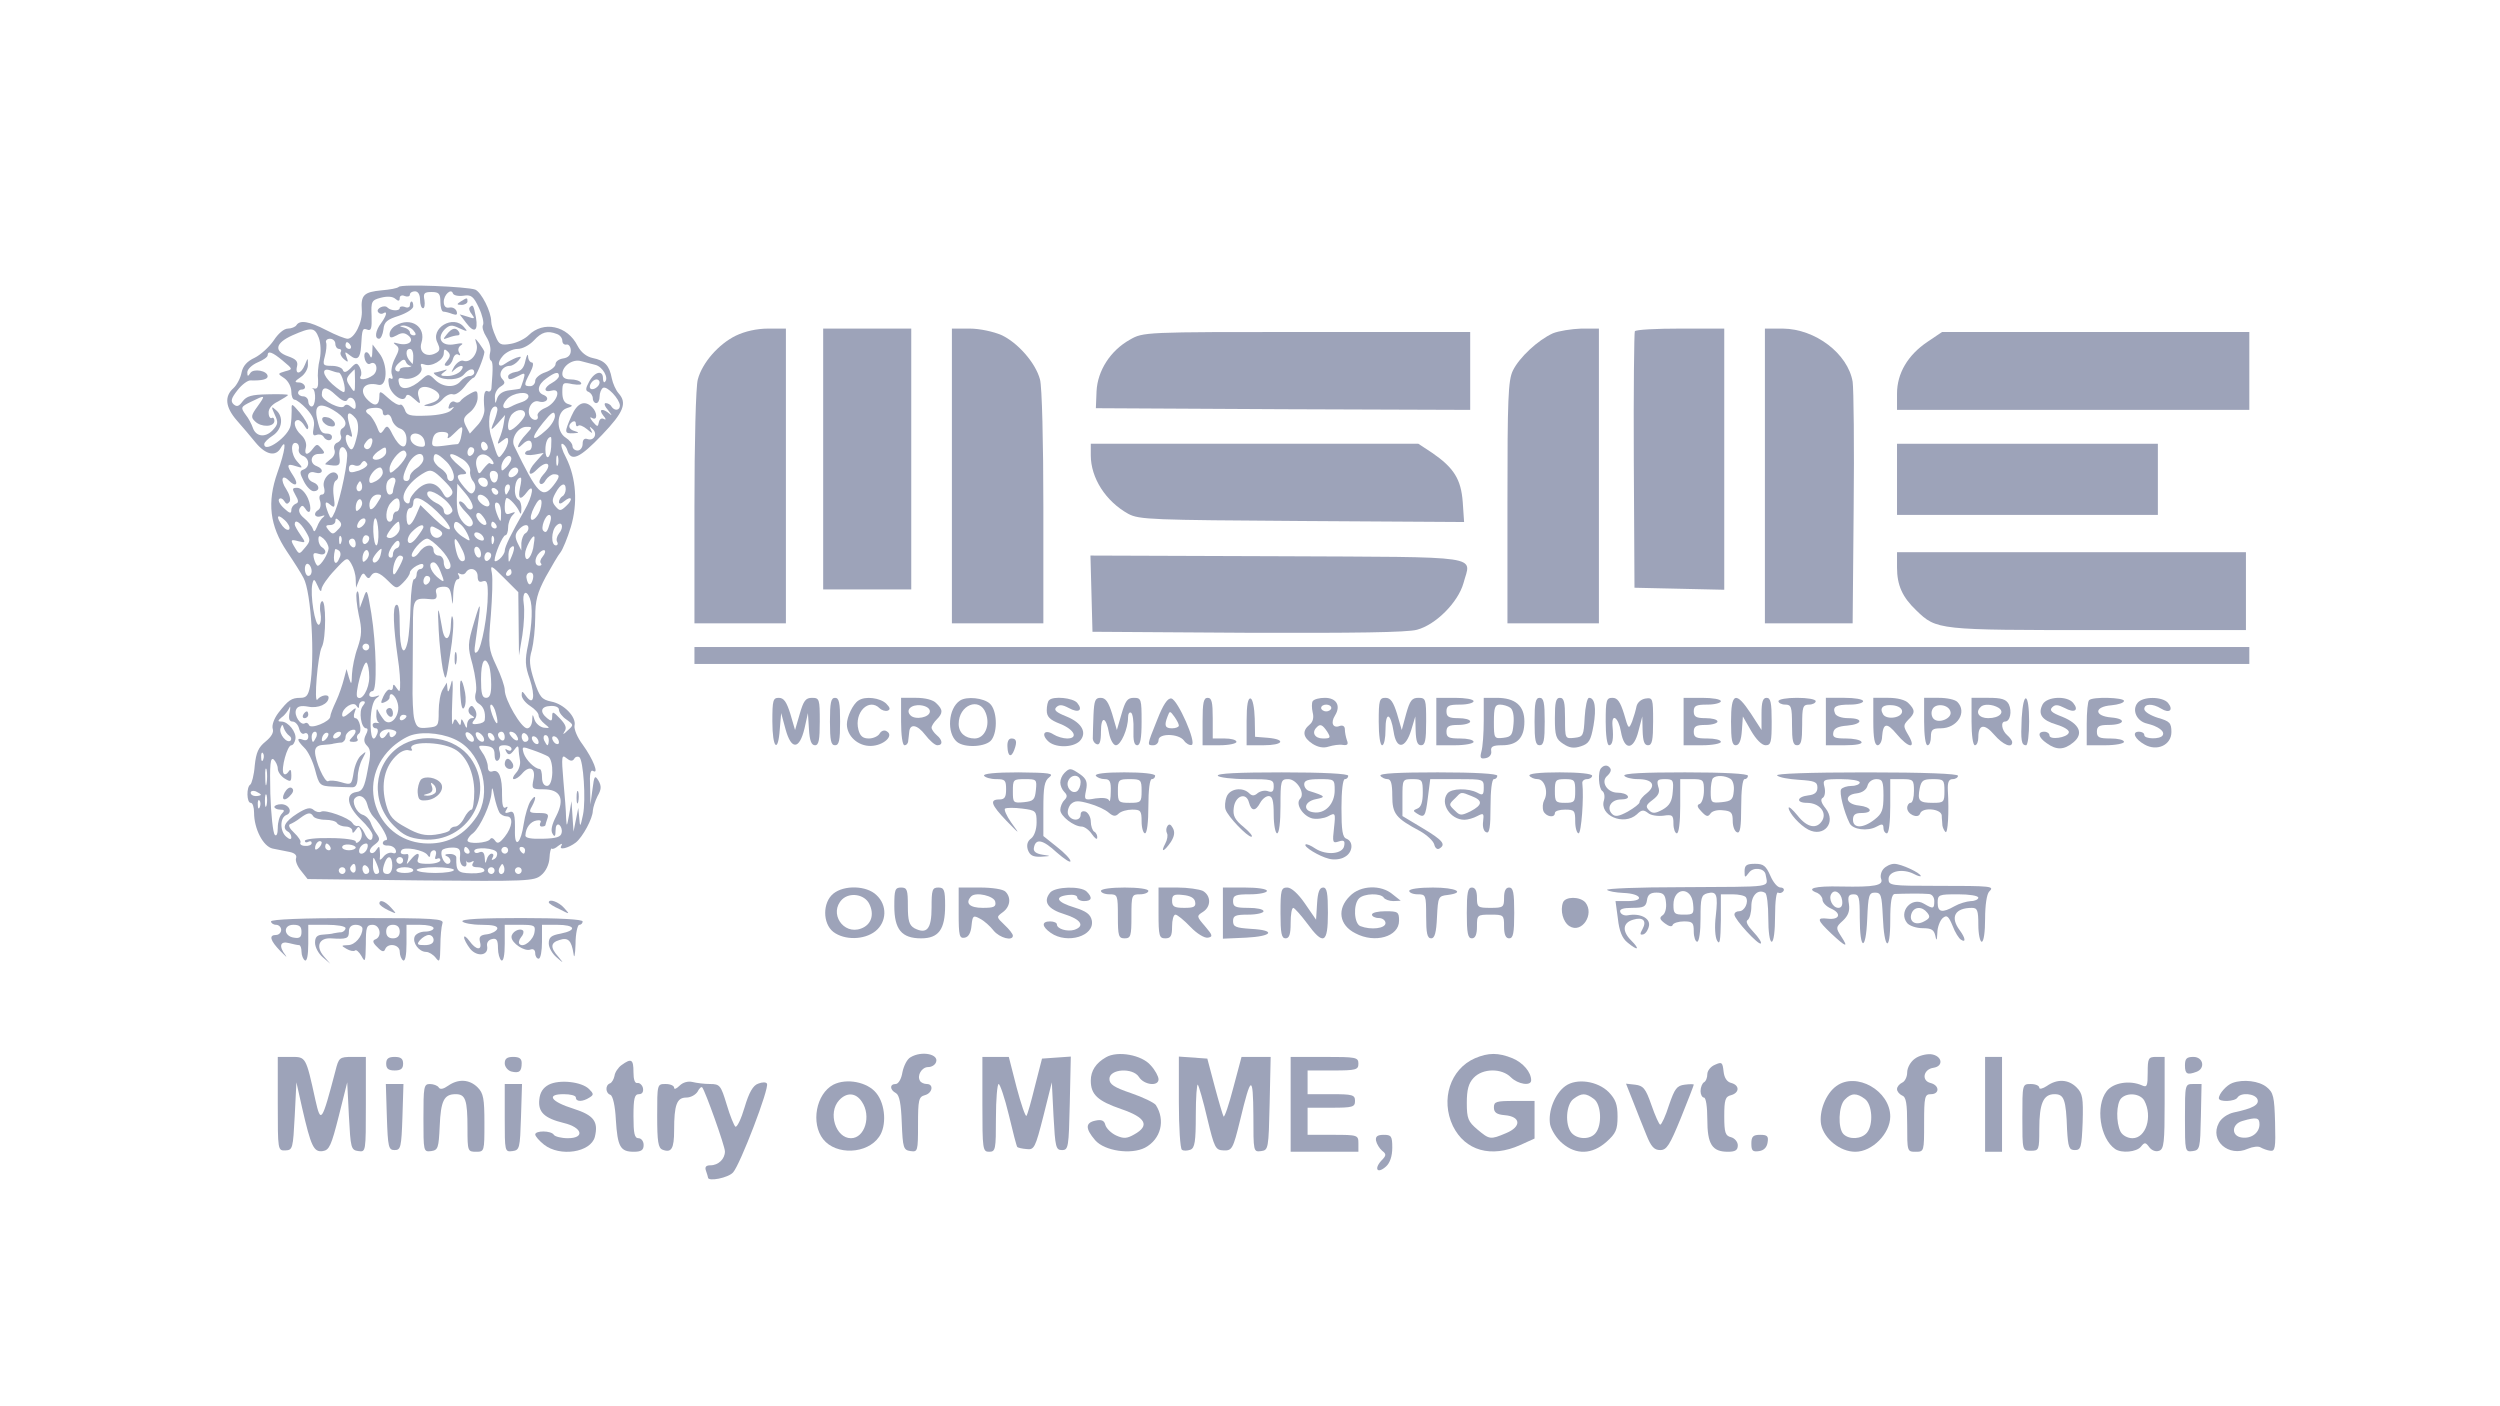 <?xml version="1.0" standalone="no"?>
<!DOCTYPE svg PUBLIC "-//W3C//DTD SVG 20010904//EN"
 "http://www.w3.org/TR/2001/REC-SVG-20010904/DTD/svg10.dtd">
<svg version="1.0" xmlns="http://www.w3.org/2000/svg"
 width="738pt" height="415pt" viewBox="0 0 738 415"
 preserveAspectRatio="xMidYMid meet">

<g transform="translate(0,415) scale(0.1,-0.1)"
fill="#9da3b9" stroke="none">
<path d="M1177 3303 c-4 -4 -26 -8 -50 -10 -53 -5 -62 -14 -59 -58 3 -36 -22
-85 -42 -85 -7 0 -35 11 -62 25 -52 27 -79 31 -89 15 -3 -5 -15 -10 -25 -10
-12 0 -29 -15 -42 -35 -13 -19 -38 -42 -56 -51 -22 -10 -35 -24 -39 -44 -3
-16 -14 -37 -24 -46 -27 -24 -24 -56 10 -95 17 -19 42 -49 56 -66 30 -36 59
-42 74 -15 18 31 13 -9 -10 -73 -31 -88 -23 -157 28 -233 21 -31 43 -66 49
-78 23 -42 34 -235 19 -321 -5 -26 -11 -33 -28 -33 -27 0 -36 -7 -65 -44 -13
-17 -20 -37 -17 -47 4 -11 -4 -24 -21 -38 -21 -17 -28 -32 -32 -71 -2 -28 -9
-53 -13 -56 -12 -7 -11 -54 1 -54 6 0 10 -13 10 -29 0 -48 27 -100 55 -106 14
-3 36 -7 50 -10 15 -3 22 -10 19 -18 -3 -8 4 -25 15 -38 l19 -24 334 -4 c313
-3 335 -2 355 15 14 11 24 32 25 51 1 18 4 30 7 28 2 -3 11 1 19 8 11 8 13 8
9 0 -9 -14 21 -7 43 10 20 16 50 71 50 94 1 10 7 29 14 43 11 19 12 29 3 45
-11 18 -13 15 -18 -25 l-6 -45 -1 53 c-2 37 1 51 9 46 18 -11 0 35 -31 78 -16
21 -26 46 -24 56 6 25 -31 64 -69 71 -28 6 -34 13 -50 61 -14 44 -16 62 -7 91
5 20 10 64 10 97 0 49 6 72 31 119 18 32 37 65 44 73 6 8 20 41 30 74 21 70
16 145 -14 205 -12 22 -17 41 -12 41 5 0 13 -9 16 -20 11 -34 36 -23 102 46
64 67 75 94 49 123 -8 9 -17 29 -20 44 -7 38 -21 53 -56 60 -19 4 -35 17 -45
36 -30 60 -101 75 -145 31 -10 -10 -34 -22 -52 -25 -29 -5 -35 -3 -45 22 -7
15 -13 35 -13 44 0 29 -29 86 -47 94 -25 9 -218 17 -226 8z m63 -38 c0 -14 4
-25 9 -25 4 0 6 11 4 24 -4 20 -1 24 21 24 22 0 26 -5 26 -29 0 -16 4 -29 9
-29 5 0 17 -3 27 -7 12 -4 15 -2 12 8 -3 8 -12 13 -22 11 -10 -2 -16 4 -16 17
0 21 22 41 27 25 2 -6 16 -9 31 -7 23 4 30 -2 46 -36 10 -21 15 -44 12 -50 -4
-6 1 -22 10 -36 9 -14 14 -34 11 -45 -3 -11 -2 -22 2 -24 6 -4 7 -18 2 -79 0
-10 -5 -15 -11 -12 -10 6 -14 -12 -10 -53 1 -13 -8 -35 -21 -48 l-22 -24 -12
23 c-9 19 -7 25 12 40 13 10 23 29 23 43 0 22 -2 23 -22 12 -13 -7 -26 -17
-29 -22 -4 -5 -11 -6 -17 -2 -5 3 -13 -1 -16 -10 -4 -10 -2 -13 7 -8 9 5 9 3
-1 -7 -7 -8 -37 -15 -72 -16 -51 -2 -60 1 -65 18 -4 10 -10 17 -14 14 -5 -2
-20 6 -35 20 -23 21 -26 22 -26 6 0 -27 -12 -33 -32 -14 -32 29 -15 58 29 47
27 -7 29 61 2 94 l-19 25 -1 -24 c0 -13 -3 -18 -6 -11 -8 20 -22 14 -16 -8 3
-11 10 -17 15 -14 19 12 27 -19 10 -33 -20 -15 -46 -17 -37 -3 3 5 2 17 -3 26
-8 14 -11 14 -27 -3 -13 -13 -20 -14 -23 -5 -2 6 -16 12 -32 12 -26 0 -28 2
-21 28 4 15 6 33 4 40 -3 6 2 12 11 12 9 0 16 -7 16 -15 0 -8 5 -15 11 -15 5
0 8 -4 5 -9 -3 -5 1 -14 9 -21 13 -11 14 -10 8 6 -6 17 -5 17 10 5 21 -17 31
-9 33 27 3 51 4 54 18 49 12 -5 14 4 13 40 -2 43 0 47 27 54 19 5 35 4 43 -3
9 -8 13 -7 13 2 0 7 7 10 15 6 8 -3 15 -1 15 4 0 6 7 10 15 10 9 0 15 -9 15
-25z m-299 -112 c6 -16 7 -43 3 -63 -5 -19 -7 -47 -5 -62 1 -19 -2 -27 -11
-25 -7 2 -10 2 -5 0 11 -7 9 -53 -3 -53 -5 0 -10 7 -10 15 0 8 -7 15 -15 15
-8 0 -15 5 -15 10 0 6 5 10 10 10 18 0 11 20 -7 21 -15 0 -14 3 5 16 12 8 22
25 21 37 0 21 0 21 -9 -1 -11 -28 -30 -31 -23 -4 3 14 -3 21 -26 29 -43 15
-39 39 12 62 57 25 66 24 78 -7z m703 11 c9 -3 16 -12 16 -20 0 -8 6 -13 13
-11 6 1 12 -7 12 -18 0 -13 -8 -21 -22 -23 -13 -2 -23 -9 -23 -17 0 -7 -13
-18 -30 -24 -16 -5 -30 -17 -30 -25 0 -9 -7 -16 -15 -16 -19 0 -19 4 0 40 9
17 11 30 5 30 -5 0 -11 8 -11 18 -1 9 -4 4 -8 -13 -4 -21 -13 -31 -29 -33 -12
-2 -22 -8 -22 -13 0 -12 7 -11 32 2 18 10 19 8 13 -13 -4 -12 -8 -24 -9 -25
-1 -1 -15 -3 -31 -5 -19 -2 -32 -10 -37 -23 -6 -19 -6 -19 -7 2 -1 12 7 26 17
32 13 8 14 12 5 22 -14 14 0 39 22 39 7 0 18 7 25 15 11 13 10 14 -6 9 -10 -4
-25 -12 -32 -17 -21 -16 -27 1 -7 23 10 11 29 20 43 20 14 0 35 11 48 25 23
25 40 30 68 19z m-609 -34 c3 -5 1 -10 -4 -10 -6 0 -11 5 -11 10 0 6 2 10 4
10 3 0 8 -4 11 -10z m-200 -45 c30 -25 30 -25 7 -31 -23 -7 -23 -7 -2 -21 11
-8 20 -25 20 -39 0 -13 4 -24 10 -24 5 0 21 -12 35 -27 19 -21 25 -35 21 -55
-4 -20 -2 -26 8 -22 8 3 17 1 21 -5 8 -14 25 -14 25 -1 0 6 -6 10 -14 10 -17
0 -21 6 -29 40 -11 44 5 54 46 30 36 -21 47 -43 27 -55 -5 -3 -7 -12 -4 -20 4
-8 -1 -17 -9 -21 -9 -3 -13 -12 -10 -21 4 -9 -1 -22 -12 -29 -10 -8 -17 -14
-14 -15 40 -7 45 -5 41 23 -4 29 12 39 22 13 6 -17 -18 -134 -35 -175 -11 -24
-12 -24 -20 -5 -12 31 -10 39 6 25 13 -11 15 -8 10 26 -3 22 0 41 6 45 7 4 9
12 5 18 -13 20 -46 -10 -40 -36 4 -14 2 -23 -6 -23 -7 0 -9 -8 -5 -19 3 -11 1
-22 -5 -26 -17 -10 -11 -25 8 -19 10 4 13 3 6 -3 -6 -4 -14 -17 -18 -28 -7
-16 -9 -17 -13 -5 -3 8 -15 22 -26 31 -12 10 -17 21 -12 29 6 9 9 9 16 -1 15
-25 21 0 8 30 -8 18 -21 31 -32 31 -15 0 -15 -3 -5 -21 10 -17 10 -23 1 -26
-7 -3 -13 -11 -13 -19 0 -11 -5 -10 -22 6 -12 11 -18 23 -14 27 4 4 11 1 15
-6 6 -10 10 -10 16 -2 4 7 -1 23 -10 37 -18 27 -13 46 7 26 21 -21 31 -13 14
13 -21 32 -20 38 7 29 22 -7 22 -6 4 14 -19 21 -20 60 -2 54 6 -2 9 -10 7 -18
-2 -8 4 -17 13 -20 19 -8 20 -33 1 -40 -12 -4 -12 -10 1 -35 8 -16 21 -29 29
-29 19 0 18 19 -1 26 -24 9 -19 37 5 29 23 -7 28 10 5 19 -23 8 -18 36 6 36
18 0 20 2 8 16 -12 14 -14 14 -25 0 -16 -22 -27 -20 -21 3 3 12 -3 27 -14 37
-20 18 -26 44 -9 44 5 0 14 -8 19 -17 7 -12 10 -13 11 -4 0 7 -11 26 -25 43
-24 28 -25 29 -24 6 0 -13 -1 -32 -3 -43 -5 -33 -78 -85 -78 -56 0 5 11 16 25
25 29 19 33 57 9 76 -13 12 -14 10 -3 -14 11 -23 10 -29 -7 -47 -22 -22 -49
-18 -58 9 -3 9 -12 27 -21 38 -15 21 -15 23 16 38 43 21 44 21 19 -14 -19 -26
-20 -32 -7 -44 18 -18 57 -17 57 2 0 7 -4 11 -8 8 -4 -2 -9 4 -9 15 -1 12 9
25 28 34 16 9 29 17 29 19 0 2 -27 3 -60 2 -47 -1 -62 -5 -74 -21 -11 -15 -17
-17 -27 -8 -9 9 -6 18 12 41 13 17 31 30 39 29 32 -1 50 3 50 12 0 17 -42 24
-51 10 -7 -11 -9 -11 -9 2 0 9 14 22 30 29 17 7 30 16 30 21 0 15 14 10 45
-16z m922 -12 c22 -5 41 -39 29 -50 -3 -4 -6 1 -6 10 0 26 -25 20 -41 -10 -11
-20 -11 -27 -1 -30 6 -3 12 -11 12 -19 0 -8 5 -14 10 -14 6 0 10 9 10 19 0 11
5 23 10 26 12 7 49 -33 50 -52 0 -15 -16 -17 -25 -3 -3 6 -11 10 -17 10 -6 0
-3 -10 8 -22 10 -13 12 -17 4 -10 -21 18 -35 15 -19 -5 8 -9 9 -14 2 -10 -7 4
-13 0 -15 -9 -3 -15 -4 -15 -18 1 -9 11 -10 16 -2 11 16 -9 16 16 0 32 -22 22
-44 13 -61 -26 -22 -50 -21 -52 6 -51 16 1 18 2 5 6 -20 5 -23 18 -8 28 6 3
10 1 10 -6 0 -7 3 -9 7 -6 3 4 15 -1 26 -10 15 -13 18 -14 12 -3 -6 12 -5 12
5 3 15 -14 3 -36 -16 -29 -9 3 -14 -2 -14 -14 0 -11 -7 -20 -15 -20 -8 0 -15
6 -15 13 0 7 -9 18 -20 25 -29 18 -28 77 3 87 19 6 19 8 5 12 -12 3 -18 14
-18 35 0 29 2 30 30 24 19 -3 29 -2 25 4 -3 6 -17 10 -31 10 -16 0 -24 6 -24
16 0 24 31 45 55 38 11 -3 30 -8 42 -11z m-757 -23 c9 0 23 -50 16 -57 -2 -3
-18 8 -35 23 -30 27 -33 51 -4 40 8 -3 18 -6 23 -6z m48 -26 c0 -34 -1 -35
-14 -15 -12 17 -13 23 -2 36 7 8 14 14 15 15 0 0 1 -16 1 -36z m602 16 c0 -5
-9 -14 -20 -20 -26 -14 -26 -30 -1 -23 31 8 14 -37 -19 -51 -15 -6 -25 -17
-23 -23 5 -15 -13 -17 -22 -3 -12 20 5 51 25 45 22 -7 36 10 15 19 -22 8 -18
31 8 49 26 19 37 21 37 7z m120 -19 c0 -12 -20 -25 -27 -18 -7 7 6 27 18 27 5
0 9 -4 9 -9z m-745 -52 c8 15 25 4 25 -16 0 -12 -3 -13 -14 -4 -9 8 -16 8 -20
2 -8 -12 -66 16 -66 33 0 26 14 26 41 0 17 -16 29 -22 34 -15z m535 11 c0 -6
-8 -13 -17 -16 -10 -3 -25 -9 -34 -14 -24 -13 -32 0 -12 22 17 19 63 25 63 8z
m-430 -47 c0 -8 5 -11 11 -8 6 4 13 -2 16 -14 3 -11 14 -23 24 -26 12 -4 19
-16 19 -32 0 -33 -20 -26 -41 14 -13 27 -17 29 -26 14 -10 -14 -12 -13 -21 11
-6 14 -16 29 -21 33 -18 11 -12 20 14 21 16 1 25 -3 25 -13z m337 0 c-2 -10
-8 -27 -13 -38 -6 -16 -3 -15 15 5 l22 25 -4 -25 c-2 -14 -8 -34 -13 -45 -7
-18 -6 -18 9 -6 14 11 17 11 17 -1 0 -8 -6 -23 -14 -34 -16 -21 -14 -24 -36
47 -12 39 -5 89 12 89 6 0 8 -8 5 -17z m83 -6 c0 -12 -34 -47 -45 -47 -10 0
-5 36 7 48 16 16 38 15 38 -1z m62 -47 c-43 -39 -48 -26 -9 22 25 31 33 36 35
23 2 -10 -9 -30 -26 -45z m-562 35 c7 -9 9 -26 5 -47 -10 -44 -16 -53 -26 -37
-12 19 -11 42 1 34 12 -8 12 -8 1 33 -10 34 -2 42 19 17z m312 -50 c-2 -14 -7
-25 -11 -26 -3 0 -22 -2 -42 -5 -33 -4 -36 -2 -32 18 3 16 11 23 27 23 16 0
22 -4 18 -14 -3 -8 4 -5 16 7 28 28 30 28 24 -3z m190 2 c-23 -24 -32 -51 -10
-29 16 16 28 15 28 -3 0 -8 -4 -15 -10 -15 -5 0 -10 -4 -10 -9 0 -4 12 -6 28
-3 l27 5 -24 -27 c-26 -28 -22 -49 4 -22 31 31 48 16 18 -16 -9 -10 -13 -21
-9 -25 4 -5 12 0 17 10 6 9 17 17 24 17 19 0 19 -7 -2 -34 -32 -40 -46 -25
-115 117 -11 22 11 57 36 57 19 0 18 -1 -2 -23z m-299 -18 c4 -16 1 -20 -16
-17 -12 2 -23 11 -25 21 -5 25 34 22 41 -4z m-157 -14 c-3 -9 -11 -13 -16 -10
-8 5 -7 11 1 21 14 18 24 11 15 -11z m531 -5 c-2 -35 -17 -41 -17 -7 0 21 7
37 16 37 2 0 2 -13 1 -30z m-187 -1 c0 -5 -4 -9 -10 -9 -5 0 -10 7 -10 16 0 8
5 12 10 9 6 -3 10 -10 10 -16z m-300 -13 c0 -15 -29 -30 -39 -20 -3 3 3 12 13
20 24 17 26 17 26 0z m260 5 c0 -6 -4 -13 -10 -16 -5 -3 -10 1 -10 9 0 9 5 16
10 16 6 0 10 -4 10 -9z m-200 -13 c0 -7 -12 -24 -25 -37 -22 -20 -25 -21 -25
-5 0 18 27 54 42 54 4 0 8 -6 8 -12z m50 -13 c0 -8 -9 -20 -20 -27 -11 -7 -20
-18 -20 -25 0 -7 -4 -13 -10 -13 -14 0 -12 16 5 50 16 31 45 41 45 15z m67 -7
c23 -22 31 -58 13 -58 -5 0 -10 6 -10 13 0 7 -9 18 -20 25 -11 7 -20 19 -20
27 0 21 10 19 37 -7z m49 6 c14 -9 23 -24 22 -34 -2 -9 2 -23 9 -31 7 -9 8
-20 3 -29 -7 -11 -12 -9 -29 11 -25 30 -26 39 -3 39 13 1 11 5 -10 23 -43 35
-37 50 8 21z m84 1 c11 -13 9 -20 -5 -12 -2 1 -10 -7 -18 -17 -13 -18 -14 -18
-20 5 -9 35 20 51 43 24z m46 -23 c-14 -14 -16 -14 -16 -1 0 20 23 44 29 28 2
-6 -4 -18 -13 -27z m151 6 c-3 -7 -5 -2 -5 12 0 14 2 19 5 13 2 -7 2 -19 0
-25z m-563 3 c3 -5 -8 -14 -24 -20 -25 -8 -30 -7 -30 6 0 9 6 13 15 10 8 -4
17 -2 20 3 8 12 12 12 19 1z m46 -26 c0 -8 -9 -19 -20 -25 -15 -8 -20 -8 -20
3 0 14 19 37 32 37 4 0 8 -7 8 -15z m201 -68 c-10 -9 -14 -8 -22 5 -19 35 -46
40 -74 16 -14 -12 -25 -28 -25 -35 0 -8 -4 -11 -10 -8 -25 15 5 64 55 91 17 9
25 6 54 -23 27 -27 32 -36 22 -46z m199 74 c0 -12 -20 -25 -27 -18 -7 7 6 27
18 27 5 0 9 -4 9 -9z m-60 -15 c0 -24 -17 -28 -23 -6 -3 13 0 20 9 20 8 0 14
-6 14 -14z m-304 -22 c-3 -9 -6 -20 -6 -25 0 -5 -4 -9 -10 -9 -11 0 -14 33 -3
43 12 13 25 7 19 -9z m274 0 c0 -17 -22 -14 -28 4 -2 7 3 12 12 12 9 0 16 -7
16 -16z m95 -14 c-7 -34 1 -39 21 -12 23 30 17 -12 -8 -55 -39 -68 -58 -107
-58 -119 0 -6 -7 -17 -15 -24 -8 -7 -15 -9 -15 -4 0 17 24 74 32 74 4 0 8 10
8 23 0 13 6 29 13 36 10 10 9 11 -5 6 -14 -6 -18 -2 -18 19 0 14 3 26 6 26 8
0 30 -24 37 -40 4 -10 6 -8 6 7 1 12 -3 25 -9 28 -17 11 -11 65 7 65 3 0 2
-13 -2 -30z m-469 -7 c-10 -10 -19 5 -10 18 6 11 8 11 12 0 2 -7 1 -15 -2 -18z
m329 -53 c-5 -7 -12 -5 -20 7 -7 10 -16 15 -19 12 -4 -3 6 -18 21 -33 17 -18
23 -30 16 -37 -6 -6 -15 -3 -25 8 -17 19 -21 38 -19 86 l1 29 26 -31 c14 -17
22 -35 19 -41z m109 55 c-4 -8 -8 -15 -10 -15 -2 0 -4 7 -4 15 0 8 4 15 10 15
5 0 7 -7 4 -15z m166 1 c0 -8 -4 -18 -10 -21 -5 -3 -10 -11 -10 -17 0 -6 6 -6
15 2 23 19 28 6 6 -14 -16 -15 -19 -15 -31 -1 -11 13 -11 20 0 40 15 28 30 33
30 11z m-199 -9 c-1 -12 -15 -9 -19 4 -3 6 1 10 8 8 6 -3 11 -8 11 -12z m-158
-22 c16 -14 25 -30 22 -35 -9 -14 -25 -12 -25 3 0 7 -10 17 -22 22 -12 6 -23
16 -26 23 -6 20 21 13 51 -13z m-200 -11 c-9 -15 -19 -21 -21 -15 -6 19 6 41
23 41 14 0 13 -3 -2 -26z m326 13 c6 -8 8 -17 4 -20 -7 -8 -33 11 -33 24 0 13
16 11 29 -4z m-378 -30 c-8 -8 -11 -7 -11 4 0 20 13 34 18 19 3 -7 -1 -17 -7
-23z m119 13 c0 -11 -4 -20 -10 -20 -5 0 -10 -7 -10 -15 0 -8 -4 -15 -10 -15
-14 0 -12 38 3 55 17 20 27 18 27 -5z m110 -20 c23 -22 40 -45 38 -51 -2 -6
-22 7 -45 29 l-42 41 -13 -30 c-16 -36 -28 -38 -28 -4 0 14 5 25 10 25 6 0 10
7 10 15 0 26 27 16 70 -25z m300 -6 c-7 -13 -17 -21 -21 -18 -5 3 -1 20 8 37
10 20 18 27 21 19 2 -8 -1 -25 -8 -38z m-111 -2 c0 -24 -1 -25 -9 -7 -12 28
-12 47 0 40 6 -3 10 -18 9 -33z m-44 -30 c-8 -9 -35 20 -28 31 4 6 11 3 19 -8
8 -10 12 -21 9 -23z m-581 -14 c-3 -5 -12 -1 -20 9 -20 27 -17 39 6 18 11 -10
17 -22 14 -27z m770 20 c-8 -28 -12 -33 -20 -25 -9 8 6 47 17 47 6 0 7 -10 3
-22z m-627 -22 c-13 -14 -16 -14 -27 -1 -10 12 -9 15 4 15 9 0 16 5 16 12 0 9
3 9 11 1 9 -9 8 -16 -4 -27z m81 22 c-2 -6 -10 -14 -16 -16 -7 -2 -10 2 -6 12
7 18 28 22 22 4z m39 -28 c1 -22 -2 -40 -6 -40 -4 0 -8 18 -9 40 -1 22 2 40 6
40 4 0 8 -18 9 -40z m-215 2 c15 -25 15 -29 -1 -48 -17 -21 -18 -21 -29 -3
-16 26 -15 28 10 21 21 -5 21 -4 5 19 -9 13 -17 27 -17 31 0 17 16 7 32 -20z
m278 9 c0 -18 -27 -37 -38 -26 -5 4 26 45 35 45 1 0 3 -9 3 -19z m184 7 c7 -7
15 -21 19 -31 6 -16 5 -16 -18 -1 -14 9 -25 23 -25 30 0 17 8 18 24 2z m101 2
c3 -5 1 -10 -4 -10 -6 0 -11 5 -11 10 0 6 2 10 4 10 3 0 8 -4 11 -10z m185
-25 c-6 -8 -9 -19 -5 -25 3 -5 1 -10 -4 -10 -15 0 -14 43 1 58 17 17 24 -4 8
-23z m-400 19 c0 -3 -9 -17 -19 -30 -12 -16 -22 -21 -26 -14 -4 6 1 20 11 30
19 19 34 25 34 14z m52 -26 c-13 -13 -32 -2 -32 18 0 12 4 13 21 3 14 -7 18
-14 11 -21z m258 23 c0 -6 -4 -13 -10 -16 -5 -3 -10 -16 -11 -28 l0 -22 -11
22 c-8 17 -8 26 2 38 14 17 30 20 30 6z m-132 -29 c2 -7 -2 -10 -12 -6 -9 3
-16 11 -16 16 0 13 23 5 28 -10z m-458 -31 c-1 -16 -23 -51 -32 -51 -3 0 -8 9
-11 20 -4 17 -2 20 14 15 20 -7 27 9 9 20 -5 3 -10 13 -10 22 0 13 3 13 15 3
8 -7 15 -20 15 -29z m37 17 c-3 -8 -6 -5 -6 6 -1 11 2 17 5 13 3 -3 4 -12 1
-19z m83 13 c0 -6 -4 -13 -10 -16 -5 -3 -10 1 -10 9 0 9 5 16 10 16 6 0 10 -4
10 -9z m367 -13 c-3 -8 -6 -5 -6 6 -1 11 2 17 5 13 3 -3 4 -12 1 -19z m117
-16 c-7 -32 -24 -45 -24 -17 0 16 22 57 27 51 2 -1 0 -17 -3 -34z m-524 12 c0
-8 -4 -12 -10 -9 -5 3 -10 10 -10 16 0 5 5 9 10 9 6 0 10 -7 10 -16z m122 -12
c-7 -2 -12 -10 -12 -18 0 -9 -4 -12 -10 -9 -6 4 -3 16 7 32 12 17 19 21 22 12
2 -7 -1 -15 -7 -17z m129 -3 c29 -31 38 -59 19 -59 -5 0 -10 9 -10 20 0 11 -7
20 -15 20 -8 0 -15 7 -15 15 0 22 -27 18 -43 -6 -8 -11 -17 -16 -21 -11 -6 10
30 52 45 52 6 0 24 -14 40 -31z m62 1 c9 -16 12 -32 7 -35 -11 -7 -20 8 -26
40 -6 33 1 31 19 -5z m57 -16 c0 -8 -4 -12 -10 -9 -5 3 -10 13 -10 21 0 8 5
12 10 9 6 -3 10 -13 10 -21z m91 -5 c-9 -22 -10 -22 -10 -3 -1 11 2 24 6 27
12 12 14 0 4 -24z m-508 -4 c-12 -32 -23 -14 -14 23 1 2 5 1 11 -3 5 -3 7 -12
3 -20z m78 -8 c-8 -8 -11 -7 -11 4 0 20 13 34 18 19 3 -7 -1 -17 -7 -23z m42
13 c-5 -19 -23 -29 -23 -12 0 7 20 32 26 32 1 0 0 -9 -3 -20z m479 -3 c-7 -8
-9 -17 -5 -20 3 -4 1 -7 -5 -7 -15 0 -15 23 0 38 16 16 24 6 10 -11z m-152 4
c0 -6 -4 -13 -10 -16 -5 -3 -10 1 -10 9 0 9 5 16 10 16 6 0 10 -4 10 -9z
m-400 -71 l1 -25 10 25 c8 18 12 21 18 11 6 -9 11 -10 15 -2 11 17 25 13 52
-14 24 -24 25 -24 44 -5 11 11 20 24 20 30 0 5 9 14 20 20 14 7 20 7 20 0 0
-5 -4 -10 -10 -10 -5 0 -10 -7 -10 -15 0 -8 -4 -15 -8 -15 -4 0 -9 -35 -10
-77 -1 -43 -5 -90 -8 -105 -11 -52 -24 -28 -24 43 0 49 -3 68 -11 63 -10 -6
-8 -63 5 -154 6 -38 8 -73 7 -90 -1 -13 -2 -13 -11 0 -7 11 -10 11 -10 2 0 -7
-4 -11 -9 -8 -4 3 -13 -6 -19 -19 -9 -20 -9 -23 3 -18 8 3 15 9 15 14 0 20 18
7 24 -17 9 -34 -19 -70 -39 -51 -6 7 -14 19 -18 27 -4 10 -6 8 -6 -7 -1 -12 2
-23 7 -26 4 -2 1 -2 -5 -1 -7 2 -13 -1 -13 -6 0 -6 4 -10 10 -10 5 0 7 -7 4
-15 -12 -31 -21 -13 -20 38 1 33 7 57 16 65 13 10 13 11 -2 6 -10 -3 -18 -1
-18 5 0 6 5 11 10 11 14 0 11 137 -4 230 -12 72 -13 74 -23 45 l-11 -30 -2 30
c-1 17 -4 24 -7 16 -3 -7 0 -37 6 -66 10 -43 9 -60 -3 -96 -9 -24 -16 -60 -17
-79 -1 -32 -2 -33 -9 -10 l-7 25 -8 -30 c-4 -16 -14 -46 -23 -65 -9 -19 -17
-39 -17 -45 0 -15 -59 -39 -63 -25 -2 5 -7 8 -12 5 -12 -8 -33 23 -26 40 4 10
14 13 36 9 29 -6 60 8 60 27 0 11 -23 7 -33 -6 -11 -15 1 133 13 155 13 24 13
143 0 135 -5 -3 -7 -19 -4 -34 3 -16 1 -31 -4 -35 -12 -7 -27 89 -20 120 4 17
6 16 16 -6 6 -15 11 -19 11 -9 1 9 18 34 39 56 36 39 37 39 49 19 7 -12 13
-32 13 -46z m140 63 c-1 -5 -7 -19 -15 -33 -10 -18 -14 -20 -15 -8 0 23 11 48
21 48 5 0 9 -3 9 -7z m-270 -39 c0 -8 -4 -14 -10 -14 -5 0 -10 9 -10 21 0 11
5 17 10 14 6 -3 10 -13 10 -21z m380 0 c14 -35 13 -36 -10 -17 -21 19 -27 43
-10 43 6 0 15 -12 20 -26z m231 -156 l1 -93 10 60 c5 33 7 75 4 93 -5 33 7 44
18 16 9 -24 7 -75 -5 -137 -10 -46 -9 -63 5 -102 17 -52 11 -80 -11 -50 -11
16 -13 16 -13 3 0 -9 11 -23 25 -32 14 -9 25 -21 25 -28 0 -6 8 -17 18 -25 16
-13 16 -13 -3 -11 -11 2 -23 12 -27 23 -6 19 -6 18 -7 -2 -1 -13 -7 -23 -15
-23 -17 0 -66 84 -66 113 0 11 -11 43 -25 72 -23 49 -24 58 -16 149 4 53 6
109 3 124 -5 26 -3 25 37 -15 l41 -41 1 -94z m-121 141 c0 -15 5 -19 15 -15
12 4 15 -3 15 -37 0 -61 -18 -159 -31 -171 -9 -8 -10 0 -5 32 17 119 17 128
-4 57 -20 -67 -20 -73 -5 -127 8 -31 13 -68 10 -81 -5 -17 -2 -28 8 -34 14 -8
21 -25 18 -48 0 -6 -10 -11 -22 -12 -16 -2 -18 1 -9 12 8 9 8 20 2 31 -7 12
-11 13 -17 4 -4 -7 -2 -16 6 -21 10 -6 11 -9 2 -9 -7 0 -13 -8 -14 -17 0 -15
-2 -15 -9 2 -6 13 -9 15 -9 5 -1 -13 -3 -13 -10 -1 -7 11 -10 10 -14 -5 -3
-10 -4 19 -2 66 3 58 1 74 -4 50 -5 -20 -9 -27 -10 -15 l-2 20 -12 -20 c-7
-11 -12 -40 -12 -65 0 -43 -1 -45 -32 -48 -28 -3 -33 0 -40 25 -4 15 -6 64 -5
108 0 44 1 117 1 163 0 87 1 88 55 83 13 -1 17 4 14 17 -4 13 1 18 18 20 19 1
23 -4 27 -31 3 -27 4 -26 5 11 1 23 7 42 13 42 5 0 7 5 3 12 -4 6 -3 8 4 4 6
-3 13 -2 17 4 11 18 35 11 35 -11z m100 11 c0 -5 -5 -10 -11 -10 -5 0 -7 5 -4
10 3 6 8 10 11 10 2 0 4 -4 4 -10z m63 -20 c-6 -22 -15 -19 -19 5 -1 8 4 15
11 15 8 0 11 -7 8 -20z m-303 1 c0 -6 -4 -13 -10 -16 -5 -3 -10 1 -10 9 0 9 5
16 10 16 6 0 10 -4 10 -9z m-180 -201 c0 -5 -4 -10 -10 -10 -5 0 -10 5 -10 10
0 6 5 10 10 10 6 0 10 -4 10 -10z m0 -89 c0 -35 -22 -72 -35 -59 -9 8 18 108
27 102 4 -3 8 -22 8 -43z m354 33 c3 -9 6 -33 6 -55 0 -28 -4 -39 -15 -39 -12
0 -15 13 -15 55 0 53 11 72 24 39z m-384 -116 c0 6 5 12 11 12 8 0 8 -4 0 -14
-13 -15 -5 -66 10 -66 6 0 5 -8 -1 -19 -7 -14 -6 -23 4 -33 11 -11 11 -25 1
-73 -9 -49 -15 -61 -33 -63 -34 -5 -27 -42 13 -81 19 -18 35 -39 35 -47 0 -21
-14 -17 -25 9 -6 12 -14 20 -19 19 -5 -2 -12 2 -16 9 -10 15 -80 40 -92 33 -5
-3 -15 -1 -22 5 -10 9 -22 6 -49 -11 -36 -23 -46 -42 -27 -53 6 -3 10 -11 10
-17 0 -7 -6 -6 -15 2 -19 16 -19 56 0 64 20 7 9 32 -15 32 -11 0 -20 -4 -20
-8 0 -4 8 -8 17 -8 13 0 14 -3 5 -12 -7 -7 -12 -25 -12 -42 0 -18 -4 -26 -9
-20 -5 5 -11 59 -13 121 -2 88 0 109 10 101 6 -6 12 -18 12 -27 0 -9 9 -22 20
-29 18 -11 20 -10 20 10 0 17 -3 19 -9 9 -5 -7 -11 -9 -14 -4 -8 13 11 83 23
83 5 0 10 8 12 18 4 20 -21 52 -41 52 -12 0 -12 2 1 13 9 6 18 19 22 27 3 8 4
3 1 -12 -4 -20 -1 -28 9 -28 7 0 16 -9 19 -21 3 -12 10 -18 16 -14 6 3 11 -1
11 -9 0 -10 -6 -13 -15 -10 -20 8 -19 -1 3 -23 11 -10 25 -39 32 -65 12 -46
14 -48 51 -50 22 -1 47 -2 57 -2 12 -1 17 7 18 29 0 17 6 41 14 55 12 23 12
24 -3 11 -10 -7 -20 -31 -23 -51 -6 -37 -7 -38 -37 -29 -16 5 -34 6 -38 3 -10
-6 -39 60 -39 87 0 13 8 19 23 20 12 1 27 2 32 4 6 1 16 3 23 3 6 1 12 8 12
16 0 8 7 16 15 20 18 7 20 -5 3 -22 -9 -9 -8 -12 6 -12 9 0 15 4 11 9 -3 5 -1
12 4 15 11 7 2 46 -10 46 -5 0 -6 8 -2 18 6 15 4 15 -15 -2 -15 -13 -22 -15
-22 -6 0 20 33 41 42 27 6 -9 8 -9 8 1z m404 -24 c10 -37 2 -39 -11 -4 -6 17
-8 30 -3 30 4 0 11 -12 14 -26z m186 11 c0 -8 10 -21 22 -29 22 -16 22 -16 3
-33 -12 -12 -15 -12 -9 -3 8 11 4 21 -13 39 -20 21 -23 22 -23 6 0 -14 -3 -15
-15 -5 -23 19 -18 35 10 36 15 1 25 -4 25 -11z m-450 -19 c0 -3 -4 -8 -10 -11
-5 -3 -10 -1 -10 4 0 6 5 11 10 11 6 0 10 -2 10 -4z m-346 -58 c6 -4 7 -10 4
-14 -11 -10 -35 19 -30 36 5 13 6 13 10 0 3 -8 10 -18 16 -22z m316 10 c0 -4
-4 -10 -10 -13 -5 -3 -10 0 -10 7 0 10 -3 9 -10 -2 -5 -8 -12 -11 -15 -8 -12
11 4 27 25 25 11 -1 20 -5 20 -9z m-236 -13 c-4 -8 -8 -15 -10 -15 -2 0 -4 7
-4 15 0 8 4 15 10 15 5 0 7 -7 4 -15z m28 -7 c-7 -7 -12 -8 -12 -2 0 14 12 26
19 19 2 -3 -1 -11 -7 -17z m43 12 c-3 -5 -11 -10 -16 -10 -6 0 -7 5 -4 10 3 6
11 10 16 10 6 0 7 -4 4 -10z m350 -19 c70 -41 97 -155 52 -222 -36 -53 -82
-79 -142 -79 -149 0 -219 175 -112 280 17 17 45 35 62 40 39 12 102 4 140 -19z
m43 11 c6 -18 -15 -14 -22 4 -4 10 -1 14 6 12 6 -2 14 -10 16 -16z m30 0 c6
-18 -15 -14 -22 4 -4 10 -1 14 6 12 6 -2 14 -10 16 -16z m32 -3 c0 -6 -4 -7
-10 -4 -5 3 -10 11 -10 16 0 6 5 7 10 4 6 -3 10 -11 10 -16z m30 5 c0 -8 -4
-12 -10 -9 -5 3 -10 10 -10 16 0 5 5 9 10 9 6 0 10 -7 10 -16z m35 5 c11 -17
-1 -21 -15 -4 -8 9 -8 15 -2 15 6 0 14 -5 17 -11z m35 -10 c0 -5 -4 -9 -10 -9
-5 0 -10 7 -10 16 0 8 5 12 10 9 6 -3 10 -10 10 -16z m30 -10 c0 -6 -4 -7 -10
-4 -5 3 -10 11 -10 16 0 6 5 7 10 4 6 -3 10 -11 10 -16z m30 6 c0 -8 -2 -15
-4 -15 -2 0 -6 7 -10 15 -3 8 -1 15 4 15 6 0 10 -7 10 -15z m30 -6 c0 -6 -4
-7 -10 -4 -5 3 -10 11 -10 16 0 6 5 7 10 4 6 -3 10 -11 10 -16z m-190 -37 c0
-13 4 -21 10 -17 6 4 8 15 5 26 -5 15 -1 19 14 19 12 0 21 -5 21 -11 0 -5 -5
-7 -12 -3 -7 5 -8 3 -3 -6 6 -10 11 -9 22 5 10 14 13 15 14 4 0 -8 2 -23 4
-34 2 -11 -3 -28 -12 -37 -9 -10 -11 -18 -6 -18 6 0 16 7 23 15 22 27 42 19
35 -15 -6 -29 -5 -30 29 -30 51 0 64 -28 38 -79 -13 -25 -17 -43 -11 -52 6
-11 9 -8 9 9 0 14 4 21 11 17 5 -4 9 -14 7 -23 -2 -13 -16 -17 -56 -18 -33 -1
-52 2 -51 10 1 23 15 41 33 44 11 2 15 -1 11 -7 -3 -6 -1 -11 4 -11 6 0 11 2
11 4 0 2 3 11 6 20 5 13 -1 16 -25 16 -28 0 -31 2 -21 19 15 28 12 39 -4 16
-7 -11 -16 -41 -20 -67 -8 -56 -26 -74 -26 -26 1 55 -2 67 -18 60 -11 -4 -13
-1 -7 8 5 8 4 11 -3 6 -7 -4 -10 9 -10 36 1 53 -9 78 -28 71 -9 -3 -14 2 -14
14 0 10 -7 29 -16 41 -14 21 -14 22 10 20 20 -2 26 -8 26 -26z m158 -5 c18
-12 16 -87 -3 -87 -9 0 -15 9 -15 25 0 14 -3 25 -7 25 -15 1 -40 26 -47 46 -6
21 -5 21 26 10 18 -6 39 -15 46 -19z m-841 -9 c-3 -8 -6 -5 -6 6 -1 11 2 17 5
13 3 -3 4 -12 1 -19z m918 2 c3 6 10 8 15 5 12 -8 20 -126 11 -170 -8 -38 -9
-38 -11 -10 l-3 30 -7 -35 -7 -35 -3 45 -3 45 -7 -40 c-7 -37 -7 -37 -9 -9 0
17 -4 67 -8 110 -6 71 -5 78 9 66 11 -9 18 -10 23 -2z m-908 -72 c-2 -13 -4
-5 -4 17 -1 22 1 32 4 23 2 -10 2 -28 0 -40z m687 -86 c4 -7 14 -12 22 -12 20
0 17 -31 -6 -60 -16 -20 -22 -22 -29 -11 -5 7 -11 9 -14 4 -7 -12 -67 -16 -67
-4 0 5 7 15 17 22 21 18 52 86 54 119 1 19 3 17 8 -10 4 -20 11 -41 15 -48z
m-704 52 c0 -2 -7 -4 -15 -4 -8 0 -15 4 -15 10 0 5 7 7 15 4 8 -4 15 -8 15
-10z m17 -31 c-3 -10 -5 -4 -5 12 0 17 2 24 5 18 2 -7 2 -21 0 -30z m297 3 c3
-14 12 -31 19 -38 24 -25 47 -68 37 -68 -5 0 -10 -4 -10 -9 0 -5 7 -8 16 -7 9
0 19 -5 22 -13 3 -8 -1 -12 -9 -9 -8 3 -20 -2 -27 -11 -7 -9 -12 -11 -11 -6 1
6 1 17 0 25 -1 13 -2 13 -11 0 -5 -8 -13 -11 -17 -6 -4 4 1 14 12 22 16 12 18
17 7 32 -7 9 -15 25 -18 34 -4 10 -14 20 -24 23 -18 6 -33 39 -22 49 13 13 30
4 36 -18z m-317 -8 c-3 -8 -6 -5 -6 6 -1 11 2 17 5 13 3 -3 4 -12 1 -19z m158
-28 c3 -5 19 -10 35 -10 16 0 32 -4 35 -10 3 -5 15 -10 26 -10 10 0 19 -6 19
-12 0 -9 3 -8 10 2 8 12 10 12 16 -3 4 -10 2 -23 -5 -30 -6 -6 -11 -7 -11 -1
0 5 -34 10 -75 10 -41 1 -75 -3 -75 -8 0 -5 5 -6 10 -3 6 3 10 2 10 -4 0 -5
-9 -9 -19 -8 -11 0 -17 5 -14 10 2 4 -6 17 -19 29 -13 12 -18 22 -12 25 6 2
20 10 30 18 23 17 31 18 39 5z m17 -92 c-7 -7 -12 -8 -12 -2 0 14 12 26 19 19
2 -3 -1 -11 -7 -17z m33 2 c3 -5 1 -10 -4 -10 -6 0 -11 5 -11 10 0 6 2 10 4
10 3 0 8 -4 11 -10z m75 -2 c0 -4 -9 -8 -20 -8 -11 0 -20 4 -20 9 0 6 9 9 20
8 11 -1 20 -5 20 -9z m34 -3 c-6 -16 -24 -21 -24 -7 0 11 11 22 21 22 5 0 6
-7 3 -15z m178 -19 c5 -8 8 -7 8 2 0 6 5 12 11 12 6 0 8 -7 5 -16 -3 -8 -2
-12 4 -9 6 3 10 1 10 -4 0 -6 -16 -11 -36 -11 -28 0 -35 3 -30 15 7 20 -4 19
-21 -2 -14 -17 -14 -17 -9 -1 3 10 2 17 -2 17 -16 -3 -23 2 -17 11 7 12 67 1
77 -14z m96 -4 c-2 -14 3 -27 10 -29 6 -3 10 1 9 9 -2 7 -2 10 0 5 3 -4 10 -4
15 -1 7 4 8 2 4 -4 -5 -8 0 -12 13 -12 12 0 21 -4 21 -10 0 -5 -18 -9 -40 -8
-39 1 -44 6 -43 46 1 6 -9 12 -21 11 -11 0 -15 -3 -8 -6 14 -5 16 -23 3 -23
-11 0 -23 29 -16 40 2 4 16 8 30 8 21 0 25 -5 23 -26z m27 18 c3 -5 1 -10 -4
-10 -6 0 -11 5 -11 10 0 6 2 10 4 10 3 0 8 -4 11 -10z m82 -7 c2 -6 -1 -15 -8
-19 -8 -4 -9 -3 -5 4 4 7 3 12 -3 12 -5 0 -12 -8 -14 -17 -4 -14 -5 -13 -6 4
-1 16 -6 21 -16 17 -8 -4 -15 -2 -15 4 0 13 63 9 67 -5z m33 7 c0 -5 -4 -10
-10 -10 -5 0 -10 5 -10 10 0 6 5 10 10 10 6 0 10 -4 10 -10z m50 0 c0 -5 -2
-10 -4 -10 -3 0 -8 5 -11 10 -3 6 -1 10 4 10 6 0 11 -4 11 -10z m-431 -62 c1
-5 -3 -8 -9 -8 -5 0 -10 12 -9 28 0 24 1 25 9 7 5 -11 9 -23 9 -27z m39 17 c0
-15 -6 -25 -14 -25 -15 0 -17 10 -8 34 9 24 22 19 22 -9z m32 15 c0 -5 -4 -10
-10 -10 -5 0 -10 5 -10 10 0 6 5 10 10 10 6 0 10 -4 10 -10z m-140 -26 c0 -8
-5 -12 -10 -9 -6 4 -8 11 -5 16 9 14 15 11 15 -7z m40 -5 c0 -5 -4 -9 -10 -9
-5 0 -10 7 -10 16 0 8 5 12 10 9 6 -3 10 -10 10 -16z m396 -6 c-10 -10 -19 5
-10 18 6 11 8 11 12 0 2 -7 1 -15 -2 -18z m-466 7 c0 -5 -4 -10 -10 -10 -5 0
-10 5 -10 10 0 6 5 10 10 10 6 0 10 -4 10 -10z m200 1 c0 -5 -11 -8 -25 -8
-14 0 -25 3 -25 8 0 5 11 9 25 9 14 0 25 -4 25 -9z m120 1 c0 -5 -25 -9 -55
-9 -30 0 -55 4 -55 9 0 4 25 8 55 8 30 0 55 -4 55 -8z m120 -2 c0 -5 -4 -10
-10 -10 -5 0 -10 5 -10 10 0 6 5 10 10 10 6 0 10 -4 10 -10z m80 0 c0 -5 -4
-10 -10 -10 -5 0 -10 5 -10 10 0 6 5 10 10 10 6 0 10 -4 10 -10z"/>
<path d="M1360 3260 c-13 -8 -12 -10 3 -10 9 0 17 5 17 10 0 12 -1 12 -20 0z"/>
<path d="M1210 3249 c0 -6 -7 -9 -15 -5 -8 3 -15 1 -15 -3 0 -10 -26 -9 -36 1
-9 10 -35 -3 -28 -13 3 -5 10 -7 15 -4 14 9 10 -7 -6 -29 -17 -22 -20 -46 -6
-46 5 0 11 12 13 28 2 22 11 29 46 40 23 8 42 20 42 28 0 8 -2 14 -5 14 -3 0
-5 -5 -5 -11z"/>
<path d="M1387 3243 c-4 -3 -1 -13 6 -21 10 -13 8 -14 -12 -7 l-24 7 19 -25
c24 -32 36 -25 29 16 -7 36 -9 40 -18 30z"/>
<path d="M1168 3189 c-10 -5 -18 -17 -18 -25 0 -12 4 -13 21 -4 15 9 24 8 35
-1 19 -16 -1 -31 -31 -23 -14 4 -16 3 -7 -4 12 -8 11 -15 -2 -40 -9 -17 -13
-39 -9 -48 4 -11 2 -15 -4 -11 -6 4 -8 -3 -5 -19 5 -28 43 -55 50 -35 3 9 10
7 24 -6 20 -18 20 -17 14 5 -9 27 13 39 44 22 26 -14 22 -32 -11 -41 -21 -6
-22 -7 -3 -8 11 -1 29 8 39 19 10 12 24 19 32 16 7 -3 22 7 34 22 11 15 24 27
27 27 6 -1 31 60 32 76 0 3 -7 14 -15 25 -14 18 -14 18 -8 -3 6 -25 -18 -56
-39 -48 -7 3 -19 -5 -27 -17 -10 -18 -10 -20 0 -10 18 17 34 15 19 -3 -7 -8
-24 -15 -39 -15 -21 0 -23 2 -11 11 12 9 12 10 -3 5 -10 -3 -22 -6 -25 -6 -4
0 0 -5 8 -10 23 -15 66 -12 80 5 14 17 30 20 30 5 0 -5 -6 -10 -14 -10 -7 0
-19 -7 -26 -15 -17 -21 -53 -19 -76 4 -18 18 -20 18 -39 1 -32 -29 -62 -34
-67 -12 -4 15 -1 18 12 15 26 -7 60 14 54 32 -4 11 -2 13 9 9 21 -8 57 13 57
33 0 13 3 14 12 5 8 -8 8 -15 -2 -27 -9 -11 -10 -15 0 -15 6 0 14 9 17 20 3
11 10 17 16 13 6 -4 7 -1 2 7 -4 7 -2 16 6 21 9 6 2 7 -18 3 -39 -8 -56 17
-30 44 14 13 21 14 43 3 24 -11 26 -10 14 3 -31 39 -102 -3 -78 -47 7 -15 7
-22 -3 -28 -28 -17 -54 0 -45 29 15 47 -31 78 -76 51z m52 -14 c9 -10 9 -15 1
-15 -6 0 -11 4 -11 9 0 5 -8 12 -17 14 -15 4 -15 5 -2 6 9 0 22 -6 29 -14z m0
-75 c0 -30 -3 -35 -22 -34 -10 0 -18 -3 -18 -8 0 -5 -5 -6 -10 -3 -6 4 -4 13
7 23 12 12 18 13 21 4 2 -6 9 -12 15 -12 8 0 7 4 -1 12 -15 15 -16 38 -2 38 6
0 10 -9 10 -20z"/>
<path d="M1319 3163 c-12 -15 -12 -16 4 -10 10 4 23 7 28 7 6 0 7 5 4 10 -9
15 -21 12 -36 -7z"/>
<path d="M952 2908 c3 -7 13 -15 22 -16 12 -3 17 1 14 10 -3 7 -13 15 -22 16
-12 3 -17 -1 -14 -10z"/>
<path d="M1140 2051 c0 -6 5 -13 10 -16 6 -3 10 1 10 9 0 9 -4 16 -10 16 -5 0
-10 -4 -10 -9z"/>
<path d="M895 2040 c-3 -5 -1 -10 4 -10 6 0 11 5 11 10 0 6 -2 10 -4 10 -3 0
-8 -4 -11 -10z"/>
<path d="M1295 2290 c2 -41 8 -93 12 -115 9 -39 9 -39 22 45 8 47 11 94 8 105
-3 12 -5 5 -6 -17 -1 -50 -19 -57 -26 -11 -12 70 -14 68 -10 -7z"/>
<path d="M1342 2205 c0 -16 2 -22 5 -12 2 9 2 23 0 30 -3 6 -5 -1 -5 -18z"/>
<path d="M1359 2098 c2 -32 6 -46 11 -37 5 7 6 27 3 44 -10 51 -18 47 -14 -7z"/>
<path d="M840 1810 c-12 -23 2 -27 19 -6 8 9 8 16 2 20 -6 4 -15 -3 -21 -14z"/>
<path d="M1179 1946 c-78 -53 -86 -164 -16 -234 28 -28 45 -36 85 -40 132 -12
217 133 141 240 -45 62 -144 78 -210 34z m162 -7 c35 -18 59 -70 59 -126 0
-29 -4 -53 -8 -53 -5 0 -15 -11 -22 -25 -7 -14 -19 -25 -26 -25 -7 0 -14 -4
-16 -10 -1 -5 -21 -11 -43 -14 -30 -4 -51 1 -86 21 -39 21 -49 32 -59 67 -17
61 -5 115 34 149 11 10 26 15 33 12 8 -2 12 -1 8 4 -13 23 84 23 126 0z"/>
<path d="M1242 1848 c-5 -7 -10 -24 -9 -38 2 -22 6 -25 30 -22 29 5 50 31 39
49 -12 18 -48 24 -60 11z m44 -37 c-4 -6 -15 -10 -24 -10 -15 1 -14 2 1 6 12
3 16 10 12 21 -5 13 -3 14 6 5 6 -6 8 -16 5 -22z"/>
<path d="M1490 1895 c0 -8 7 -15 15 -15 9 0 12 6 9 15 -4 8 -10 15 -15 15 -5
0 -9 -7 -9 -15z"/>
<path d="M1702 1795 c0 -16 2 -22 5 -12 2 9 2 23 0 30 -3 6 -5 -1 -5 -18z"/>
<path d="M2172 3159 c-51 -25 -99 -80 -112 -129 -6 -20 -10 -186 -10 -377 l0
-343 135 0 135 0 0 435 0 435 -52 0 c-34 0 -69 -8 -96 -21z"/>
<path d="M2430 2795 l0 -385 130 0 130 0 0 385 0 385 -130 0 -130 0 0 -385z"/>
<path d="M2810 2745 l0 -435 135 0 135 0 0 343 c0 191 -4 357 -10 377 -13 49
-66 109 -114 131 -23 10 -64 19 -93 19 l-53 0 0 -435z"/>
<path d="M4584 3166 c-44 -20 -99 -71 -118 -110 -14 -29 -16 -83 -16 -390 l0
-356 135 0 135 0 0 435 0 435 -52 0 c-29 -1 -67 -7 -84 -14z"/>
<path d="M4826 3172 c-2 -4 -4 -176 -3 -382 l2 -375 133 -3 132 -3 0 386 0
385 -129 0 c-72 0 -132 -3 -135 -8z"/>
<path d="M5210 2745 l0 -435 129 0 130 0 3 338 c2 185 0 354 -3 375 -14 83
-110 156 -206 157 l-53 0 0 -435z"/>
<path d="M3335 3147 c-57 -32 -95 -91 -98 -152 l-2 -50 553 -3 552 -2 0 115 0
115 -482 0 c-482 0 -483 0 -523 -23z"/>
<path d="M5690 3141 c-58 -39 -90 -93 -90 -153 l0 -48 520 0 520 0 0 115 0
115 -453 0 -454 0 -43 -29z"/>
<path d="M3220 2806 c0 -67 44 -136 111 -173 32 -17 69 -18 513 -21 l478 -3
-4 59 c-5 67 -26 101 -90 145 l-41 27 -484 0 -483 0 0 -34z"/>
<path d="M5600 2735 l0 -105 385 0 385 0 0 105 0 105 -385 0 -385 0 0 -105z"/>
<path d="M5600 2475 c0 -53 16 -88 57 -127 60 -58 63 -58 538 -58 l435 0 0
115 0 115 -515 0 -515 0 0 -45z"/>
<path d="M3222 2398 l3 -113 459 -3 c312 -1 471 1 499 9 56 15 121 81 137 137
22 84 73 77 -548 80 l-553 2 3 -112z"/>
<path d="M2050 2215 l0 -25 2295 0 2295 0 0 25 0 25 -2295 0 -2295 0 0 -25z"/>
<path d="M2280 2020 c0 -79 17 -96 22 -22 l4 47 13 -48 c17 -62 41 -60 56 3
l10 45 3 -47 c2 -34 7 -48 18 -48 11 0 14 16 14 70 0 66 -1 70 -23 70 -19 0
-25 -9 -36 -47 l-14 -48 -14 48 c-11 35 -19 47 -34 47 -17 0 -19 -7 -19 -70z"/>
<path d="M2450 2020 c0 -56 3 -70 15 -70 12 0 15 14 15 70 0 56 -3 70 -15 70
-12 0 -15 -14 -15 -70z"/>
<path d="M2534 2082 c-16 -10 -34 -48 -34 -70 0 -35 33 -65 71 -64 37 1 69 30
47 43 -7 5 -16 2 -21 -6 -4 -8 -19 -15 -32 -15 -18 0 -26 7 -31 26 -13 51 31
95 63 63 6 -6 17 -9 23 -7 9 3 8 9 -4 21 -18 17 -62 23 -82 9z"/>
<path d="M2660 2020 c0 -40 4 -70 10 -70 6 0 11 6 11 13 1 6 2 18 3 26 2 26
24 22 47 -8 13 -17 29 -31 36 -31 17 0 16 15 -2 30 -8 7 -15 17 -15 22 0 5 7
16 15 24 19 19 19 29 -1 48 -9 10 -33 16 -60 16 l-44 0 0 -70z m85 30 c0 -18
-43 -26 -57 -12 -16 16 2 33 30 30 16 -2 27 -9 27 -18z"/>
<path d="M2834 2082 c-35 -23 -40 -96 -9 -122 23 -19 87 -15 102 6 19 26 16
88 -5 107 -19 17 -68 22 -88 9z m76 -37 c14 -36 -3 -75 -33 -75 -28 0 -47 17
-47 43 0 56 62 81 80 32z"/>
<path d="M3097 2083 c-4 -3 -7 -17 -7 -30 0 -19 9 -28 40 -40 42 -17 54 -43
20 -43 -11 0 -29 5 -40 12 -25 16 -38 2 -17 -19 20 -21 73 -21 94 -1 23 24 8
54 -39 73 -30 12 -38 19 -30 27 9 9 18 8 37 -2 29 -16 43 -7 25 15 -12 15 -71
21 -83 8z"/>
<path d="M3228 2040 c-1 -27 -2 -57 -2 -67 -1 -9 5 -18 12 -20 8 -3 12 8 12
37 0 48 15 46 24 -5 4 -20 13 -35 20 -35 15 0 36 49 36 82 0 11 4 17 9 14 5
-3 8 -26 7 -51 -1 -31 2 -45 11 -45 9 0 13 19 13 70 0 66 -1 70 -23 70 -19 0
-25 -9 -36 -47 l-14 -48 -14 48 c-11 35 -19 47 -34 47 -16 0 -19 -8 -21 -50z"/>
<path d="M3416 2025 c-31 -77 -30 -75 -11 -75 8 0 15 7 15 15 0 21 59 20 75
-1 6 -9 17 -15 23 -13 15 6 -41 133 -60 137 -11 2 -24 -17 -42 -63z m64 -17
c0 -4 -9 -8 -20 -8 -21 0 -24 8 -13 36 6 16 7 16 20 -2 7 -10 13 -21 13 -26z"/>
<path d="M3550 2020 l0 -70 50 0 c28 0 50 5 50 10 0 6 -16 10 -35 10 l-35 0 0
60 c0 47 -3 60 -15 60 -12 0 -15 -14 -15 -70z"/>
<path d="M3680 2021 l0 -71 50 0 c58 0 68 17 13 22 l-38 3 -1 54 c-1 32 -6 57
-12 59 -8 2 -12 -18 -12 -67z"/>
<path d="M3875 2080 c-3 -5 -3 -20 0 -33 4 -15 1 -28 -9 -36 -23 -19 -20 -38
9 -57 16 -10 32 -13 47 -8 13 4 32 7 42 5 14 -2 17 2 12 14 -3 9 -6 23 -6 32
0 9 -6 13 -15 10 -20 -8 -28 9 -14 31 18 29 4 52 -30 52 -16 0 -32 -4 -36 -10z
m55 -20 c0 -5 -7 -10 -15 -10 -8 0 -15 5 -15 10 0 6 7 10 15 10 8 0 15 -4 15
-10z m-12 -70 c11 -18 10 -20 -13 -20 -24 0 -34 18 -18 33 10 11 17 8 31 -13z"/>
<path d="M4070 2020 c0 -40 4 -70 10 -70 6 0 10 21 10 46 0 54 15 51 24 -6 8
-54 35 -51 52 5 l12 40 1 -42 c1 -31 5 -43 16 -43 12 0 15 14 15 70 0 66 -1
70 -23 70 -19 0 -25 -8 -36 -47 l-13 -48 -14 48 c-11 35 -19 47 -34 47 -18 0
-20 -7 -20 -70z"/>
<path d="M4240 2020 l0 -70 55 0 c30 0 55 5 55 10 0 6 -18 10 -40 10 -33 0
-40 3 -40 20 0 16 7 20 35 20 19 0 35 5 35 10 0 6 -16 10 -35 10 -28 0 -35 4
-35 20 0 17 7 20 40 20 22 0 40 5 40 10 0 6 -25 10 -55 10 l-55 0 0 -70z"/>
<path d="M4380 2023 c0 -38 -3 -79 -7 -92 -5 -19 -2 -22 13 -19 11 2 18 11 16
21 -2 13 5 17 32 17 45 0 66 22 66 70 0 47 -27 70 -82 70 l-38 0 0 -67z m78
38 c8 -5 12 -23 10 -47 -3 -34 -6 -39 -30 -42 -27 -3 -28 -2 -28 47 0 42 3 51
18 51 9 0 23 -4 30 -9z"/>
<path d="M4530 2020 c0 -56 3 -70 15 -70 12 0 15 14 15 70 0 56 -3 70 -15 70
-12 0 -15 -14 -15 -70z"/>
<path d="M4590 2030 c0 -52 3 -62 25 -76 18 -12 31 -14 52 -7 24 8 29 17 37
61 9 52 4 82 -13 82 -6 0 -11 -26 -13 -57 -3 -55 -4 -58 -30 -61 -28 -3 -28
-3 -28 57 0 48 -3 61 -15 61 -12 0 -15 -13 -15 -60z"/>
<path d="M4740 2020 c0 -40 4 -70 10 -70 10 0 14 18 10 58 -3 39 18 24 25 -18
10 -57 38 -55 52 3 l11 42 1 -42 c1 -31 5 -43 16 -43 12 0 15 15 15 71 0 67
-1 70 -22 67 -13 -2 -24 -11 -27 -23 -2 -11 -8 -31 -13 -45 -10 -24 -11 -23
-24 23 -11 35 -19 47 -34 47 -18 0 -20 -7 -20 -70z"/>
<path d="M4970 2020 l0 -70 55 0 c30 0 55 5 55 10 0 6 -18 10 -40 10 -33 0
-40 3 -40 20 0 16 7 20 35 20 19 0 35 5 35 10 0 6 -16 10 -35 10 -28 0 -35 4
-35 20 0 17 7 20 40 20 22 0 40 5 40 10 0 6 -25 10 -55 10 l-55 0 0 -70z"/>
<path d="M5110 2020 c0 -54 3 -70 14 -70 10 0 16 14 18 43 l3 42 24 -42 c15
-26 32 -43 43 -43 16 0 18 9 18 70 0 56 -3 70 -15 70 -11 0 -15 -12 -15 -47
l0 -48 -31 48 c-45 68 -59 63 -59 -23z"/>
<path d="M5250 2080 c0 -5 9 -10 20 -10 18 0 20 -7 20 -60 0 -47 3 -60 15 -60
12 0 15 13 15 60 0 53 2 60 20 60 11 0 20 5 20 10 0 6 -25 10 -55 10 -30 0
-55 -4 -55 -10z"/>
<path d="M5390 2020 l0 -70 56 0 c34 0 53 4 49 10 -3 6 -24 10 -46 10 -33 0
-40 3 -37 18 2 12 14 18 41 20 46 4 49 22 3 22 -20 0 -36 6 -39 14 -8 20 2 26
45 26 21 0 38 5 38 10 0 6 -25 10 -55 10 l-55 0 0 -70z"/>
<path d="M5530 2020 c0 -49 4 -70 13 -70 6 0 13 12 13 26 3 40 14 42 43 7 35
-42 59 -45 35 -4 -16 27 -16 30 -1 46 21 20 21 29 1 49 -9 10 -33 16 -60 16
l-44 0 0 -70z m85 30 c0 -19 -45 -26 -56 -9 -12 20 0 30 29 27 16 -2 27 -9 27
-18z"/>
<path d="M5680 2020 c0 -40 4 -70 10 -70 6 0 10 11 10 25 0 21 5 25 29 25 49
0 79 48 49 78 -7 7 -31 12 -55 12 l-43 0 0 -70z m78 28 c4 -19 -35 -35 -50
-20 -6 6 -8 18 -4 27 8 21 50 16 54 -7z"/>
<path d="M5820 2020 c0 -40 4 -70 10 -70 6 0 10 11 10 24 0 38 18 41 47 7 26
-30 53 -41 53 -22 0 5 -7 14 -15 21 -16 14 -20 40 -6 40 15 0 21 30 11 51 -8
15 -22 19 -60 19 l-50 0 0 -70z m79 41 c21 -13 4 -31 -30 -31 -27 0 -39 17
-22 33 9 10 35 8 52 -2z"/>
<path d="M5968 2030 c-3 -66 -1 -80 13 -80 5 0 9 32 9 70 0 86 -17 93 -22 10z"/>
<path d="M6030 2071 c-15 -29 -3 -47 41 -60 23 -7 39 -17 36 -24 -5 -15 -57
-22 -57 -8 0 6 -7 11 -15 11 -22 0 -18 -17 7 -34 29 -21 51 -20 78 2 32 26 19
55 -32 76 -32 12 -39 19 -30 28 9 9 17 8 37 -2 29 -16 43 -7 25 15 -18 22 -77
19 -90 -4z"/>
<path d="M6167 2083 c-4 -3 -7 -35 -7 -70 l0 -63 55 0 c30 0 55 5 55 10 0 6
-18 10 -40 10 -33 0 -40 3 -40 20 0 16 7 20 34 20 48 0 55 18 9 22 -52 4 -52
32 0 36 20 2 37 7 37 13 0 10 -93 13 -103 2z"/>
<path d="M6310 2075 c-17 -21 -3 -54 28 -61 33 -8 54 -23 46 -35 -7 -12 -54
-11 -54 1 0 6 -7 10 -16 10 -22 0 -12 -22 17 -38 37 -21 79 -1 79 37 0 27 -5
32 -40 42 -22 7 -40 18 -40 26 0 16 24 17 50 1 24 -15 37 -4 20 17 -16 19 -74
20 -90 0z"/>
<path d="M2974 1945 c1 -28 11 -33 20 -9 9 24 7 34 -8 34 -9 0 -13 -10 -12
-25z"/>
<path d="M4727 1883 c-11 -10 -8 -61 3 -68 6 -4 8 -16 5 -27 -15 -45 58 -77
97 -42 14 14 20 14 33 4 8 -7 28 -10 45 -8 27 4 30 2 30 -24 0 -15 5 -28 10
-28 6 0 10 33 10 80 l0 80 35 0 c33 0 35 -2 35 -34 0 -19 -6 -36 -12 -39 -10
-3 -8 -10 5 -23 14 -15 19 -16 26 -6 5 8 21 12 37 10 25 -2 29 -7 29 -32 0
-16 6 -31 13 -33 9 -4 12 16 12 76 0 47 4 81 10 81 6 0 10 5 10 10 0 6 -69 10
-186 10 -121 0 -183 -3 -179 -10 3 -5 21 -10 40 -10 43 0 55 -18 27 -41 -12
-9 -22 -21 -22 -27 0 -5 -16 -17 -35 -28 -26 -14 -37 -16 -46 -7 -18 18 -3 43
26 43 15 0 24 4 20 10 -3 6 -17 10 -30 10 -31 0 -51 33 -30 50 8 7 12 16 9 21
-6 11 -18 12 -27 2z m381 -32 c8 -5 12 -21 10 -37 -2 -25 -8 -29 -35 -32 -31
-3 -33 -2 -33 31 0 18 3 37 7 40 9 9 35 8 51 -2z m-170 -38 c-2 -28 -9 -41
-30 -53 -22 -12 -30 -12 -40 -2 -11 11 -9 16 11 31 17 13 22 23 16 39 -5 19
-2 22 20 22 24 0 26 -3 23 -37z"/>
<path d="M3142 1868 c-7 -7 -12 -19 -12 -28 0 -9 5 -21 12 -28 9 -9 9 -15 0
-24 -7 -7 -12 -20 -12 -29 0 -18 40 -49 63 -49 8 0 22 -10 30 -22 9 -13 16
-18 16 -11 1 6 -3 15 -9 18 -5 3 -10 17 -10 30 0 12 -7 25 -15 29 -9 3 -15 0
-15 -9 0 -20 -29 -19 -37 1 -3 8 1 22 8 30 12 11 22 11 54 2 22 -6 48 -18 58
-27 13 -11 20 -12 29 -3 7 7 25 12 40 12 25 0 28 -3 28 -35 0 -19 5 -35 10
-35 6 0 10 33 10 80 0 47 4 80 10 80 6 0 10 5 10 10 0 6 -37 10 -91 10 -57 0
-88 -4 -84 -10 3 -5 15 -10 26 -10 15 0 19 -7 18 -37 0 -21 -3 -33 -5 -26 -3
7 -18 9 -40 6 -33 -6 -34 -5 -28 24 5 24 1 34 -17 47 -28 19 -31 20 -47 4z
m48 -27 c0 -11 -5 -23 -11 -27 -15 -9 -33 12 -26 30 9 23 37 20 37 -3z m180
-26 c0 -33 -2 -35 -35 -35 -33 0 -35 2 -35 35 0 33 2 35 35 35 33 0 35 -2 35
-35z"/>
<path d="M2905 1860 c3 -5 19 -10 36 -10 26 0 29 -3 29 -30 0 -23 -4 -30 -20
-30 -30 0 -24 -16 21 -63 40 -41 41 -42 14 -5 -14 20 -22 39 -18 41 5 3 28 3
51 0 40 -5 42 -7 42 -41 0 -21 -7 -40 -16 -47 -11 -8 -14 -19 -10 -33 6 -17
15 -22 39 -21 31 2 31 2 4 6 -19 3 -27 10 -25 20 5 29 26 25 67 -13 23 -20 41
-32 41 -26 0 6 -18 25 -40 42 l-40 32 0 80 c0 65 3 83 18 94 14 11 1 13 -91
14 -70 0 -106 -4 -102 -10z m153 -42 c-3 -29 -7 -33 -35 -36 -32 -3 -33 -2
-33 32 0 35 1 36 36 36 34 0 35 -1 32 -32z"/>
<path d="M3595 1860 c3 -5 42 -10 86 -10 74 0 79 -1 79 -21 0 -15 -4 -19 -16
-15 -9 4 -23 1 -31 -5 -10 -9 -17 -9 -25 -1 -20 20 -58 14 -67 -10 -5 -13 -6
-30 -3 -38 7 -21 64 -80 76 -80 6 0 -4 13 -22 28 -27 22 -33 34 -30 57 4 36
37 48 45 16 7 -26 19 -27 33 -1 6 11 17 20 25 20 11 0 15 -13 15 -55 0 -30 5
-55 10 -55 6 0 10 33 10 80 0 76 1 80 23 80 25 0 51 -42 35 -58 -15 -15 8 -51
36 -58 13 -3 34 0 46 6 22 12 23 11 18 -34 -5 -43 -4 -46 14 -40 15 5 19 2 16
-13 -4 -24 -52 -29 -85 -8 -13 9 -27 15 -29 12 -7 -6 40 -35 69 -42 14 -4 35
-2 46 5 24 12 28 45 6 54 -12 4 -15 24 -15 91 0 50 4 85 10 85 6 0 10 5 10 10
0 6 -72 10 -196 10 -127 0 -193 -3 -189 -10z m345 -43 c0 -40 -28 -70 -62 -65
-33 4 -29 32 7 39 30 6 28 9 -20 24 -8 2 -15 11 -15 20 0 11 11 15 45 15 44 0
45 0 45 -33z"/>
<path d="M4075 1860 c3 -5 13 -10 21 -10 10 0 14 -13 14 -49 0 -54 10 -66 83
-105 19 -11 38 -28 41 -39 2 -10 9 -16 15 -12 20 12 11 24 -49 60 l-60 36 0
55 c0 53 0 54 30 54 28 0 30 -2 30 -40 0 -28 -5 -43 -16 -47 -13 -5 -13 -7 -2
-14 23 -15 26 -10 33 46 l7 55 79 0 c78 0 79 0 79 -25 0 -22 -3 -24 -19 -15
-27 14 -76 13 -88 -2 -23 -29 8 -78 50 -78 10 0 27 5 38 11 19 10 20 8 17 -17
-2 -15 2 -29 10 -31 9 -4 12 16 12 76 0 47 4 81 10 81 6 0 10 5 10 10 0 6 -65
10 -176 10 -114 0 -173 -3 -169 -10z m269 -60 c34 -13 33 -26 -3 -45 -27 -13
-31 -13 -45 1 -20 19 -20 19 0 38 18 19 16 19 48 6z"/>
<path d="M4515 1860 c3 -5 14 -10 24 -10 21 0 33 -39 19 -63 -4 -8 -5 -22 -2
-31 7 -17 34 -22 34 -6 0 6 14 10 30 10 28 0 30 -3 30 -35 0 -19 5 -35 10 -35
8 0 16 106 11 148 -1 6 5 12 14 12 8 0 15 5 15 10 0 6 -39 10 -96 10 -61 0
-93 -4 -89 -10z m135 -45 c0 -32 -2 -35 -30 -35 -28 0 -30 3 -30 35 0 32 2 35
30 35 28 0 30 -3 30 -35z"/>
<path d="M5246 1861 c5 -6 34 -11 64 -13 47 -3 55 -6 55 -23 0 -14 -8 -21 -27
-23 -34 -4 -37 -22 -4 -22 35 0 59 -26 46 -51 -16 -28 -45 -23 -74 14 -14 17
-26 28 -26 22 1 -15 33 -51 58 -64 46 -24 84 21 51 63 -13 16 -16 27 -8 31 6
4 8 18 5 31 -6 23 -4 24 49 24 30 0 55 -4 55 -10 0 -5 -11 -10 -24 -10 -14 0
-28 -5 -31 -10 -6 -9 8 -66 25 -100 9 -19 53 -25 80 -10 16 9 20 8 20 -5 0 -8
5 -15 10 -15 6 0 10 33 10 80 l0 80 35 0 c33 0 35 -2 35 -35 0 -19 -4 -35 -10
-35 -5 0 -10 -7 -10 -15 0 -19 32 -33 38 -17 6 20 62 15 64 -5 0 -10 2 -23 2
-30 1 -6 5 -15 9 -19 7 -7 11 58 7 124 -1 23 3 32 14 32 9 0 16 5 16 10 0 6
-97 10 -272 10 -170 0 -268 -4 -262 -9z m314 -60 c0 -42 -4 -53 -26 -70 -34
-27 -64 -27 -64 -1 0 15 7 20 25 20 37 0 30 18 -7 22 -41 4 -45 32 -7 36 17 2
29 11 32 23 3 11 14 19 26 19 18 0 21 -6 21 -49z m180 14 c0 -33 -2 -35 -34
-35 -41 0 -46 6 -39 43 5 23 10 27 39 27 32 0 34 -2 34 -35z"/>
<path d="M3446 1711 c-4 -6 -4 -15 -1 -21 3 -5 1 -19 -5 -30 -15 -28 -4 -25
16 4 11 17 13 30 6 42 -6 11 -11 13 -16 5z"/>
<path d="M5150 1578 c0 -20 1 -20 13 -4 12 17 45 14 49 -5 6 -41 34 -36 -251
-38 -123 0 -221 -4 -217 -8 4 -4 26 -8 49 -9 52 -2 64 -24 12 -24 l-36 0 7
-52 c4 -37 13 -58 28 -70 31 -26 39 -22 11 6 -27 27 -25 52 6 61 29 9 41 -3
28 -27 -9 -16 -8 -19 3 -16 7 3 14 14 16 26 3 22 -27 37 -63 30 -10 -2 -20 3
-22 10 -3 8 8 12 35 12 34 0 41 3 44 23 2 16 10 22 28 22 20 0 26 -6 28 -29 2
-16 -2 -33 -10 -38 -10 -7 -9 -12 7 -24 12 -9 21 -11 23 -4 2 5 17 10 33 10
26 0 29 -4 29 -30 0 -16 5 -30 10 -30 6 0 10 30 10 69 0 60 2 69 20 74 28 7
32 -4 25 -67 -4 -32 -2 -63 4 -73 8 -14 10 1 11 60 l0 77 34 0 c19 0 37 -4 40
-9 9 -14 -4 -41 -20 -41 -8 0 -14 -4 -14 -10 0 -14 72 -92 78 -85 3 3 -7 18
-22 34 -17 18 -24 31 -17 35 6 4 11 22 11 41 0 32 20 52 41 39 5 -3 9 -36 9
-75 0 -39 4 -69 10 -69 6 0 10 32 10 76 0 44 4 73 9 69 5 -3 12 -1 16 5 3 5
-1 10 -9 10 -9 0 -22 16 -30 35 -13 29 -20 35 -45 35 -25 0 -31 -4 -31 -22z
m-152 -96 c3 -30 1 -32 -27 -32 -28 0 -31 3 -31 29 0 52 53 55 58 3z"/>
<path d="M5560 1585 c-7 -8 -10 -21 -7 -29 8 -20 -19 -25 -118 -23 -79 2 -106
-6 -70 -19 8 -4 15 -13 15 -20 0 -8 11 -20 25 -26 32 -14 26 -34 -9 -30 -34 4
-33 -3 10 -44 44 -41 52 -43 29 -8 -16 25 -16 27 5 46 16 15 21 29 18 49 -4
23 -1 29 14 29 16 0 18 -9 18 -69 0 -98 18 -101 22 -4 3 70 5 78 23 78 18 0
20 -8 23 -70 4 -99 22 -109 22 -12 0 55 4 77 13 78 23 1 82 2 100 0 10 0 17
-9 17 -21 0 -23 -3 -24 -30 -8 -37 23 -77 -24 -50 -57 7 -8 27 -15 46 -15 26
0 33 -5 37 -22 3 -17 5 -15 6 8 0 17 8 37 16 44 12 10 17 6 29 -23 7 -19 19
-38 25 -41 15 -10 13 5 -4 28 -29 39 -14 66 36 66 16 0 19 -7 19 -50 0 -27 5
-50 10 -50 6 0 10 29 10 68 0 40 5 73 12 80 16 16 11 17 -157 17 -133 0 -140
1 -140 20 0 24 42 32 75 15 11 -6 20 -8 20 -6 0 9 -58 36 -78 36 -11 0 -25 -7
-32 -15z m-122 -93 c2 -14 -2 -22 -11 -22 -17 0 -30 27 -21 41 9 16 29 4 32
-19z m402 8 c0 -5 -10 -10 -22 -10 -13 -1 -34 -7 -48 -15 -37 -21 -50 -18 -50
10 0 24 3 25 60 25 33 0 60 -4 60 -10z m-151 -44 c10 -12 8 -17 -9 -26 -26
-14 -46 0 -37 24 8 20 31 21 46 2z"/>
<path d="M2460 1512 c-32 -26 -32 -88 0 -113 33 -25 91 -24 124 2 34 27 36 77
3 107 -29 28 -95 30 -127 4z m106 -30 c16 -32 6 -62 -24 -73 -53 -20 -96 46
-56 86 23 22 66 15 80 -13z"/>
<path d="M2640 1475 c0 -69 22 -95 79 -95 52 0 71 26 71 97 0 46 -3 53 -20 53
-18 0 -20 -7 -20 -59 0 -64 -14 -80 -51 -61 -15 9 -19 22 -19 65 0 48 -2 55
-20 55 -18 0 -20 -7 -20 -55z"/>
<path d="M2830 1454 c0 -66 2 -75 18 -72 11 2 18 14 20 36 3 29 5 31 25 20 12
-6 30 -22 40 -35 18 -22 57 -32 57 -15 0 5 -11 19 -25 32 -24 23 -24 23 -5 37
22 16 26 43 8 61 -7 7 -39 12 -75 12 l-63 0 0 -76z m108 34 c3 -15 -4 -18 -37
-18 -39 0 -53 14 -34 34 14 14 68 1 71 -16z"/>
<path d="M3100 1515 c-22 -27 -7 -49 43 -64 48 -15 61 -35 28 -46 -21 -6 -51
3 -51 16 0 5 -9 9 -20 9 -26 0 -25 -15 2 -34 49 -34 130 -9 121 37 -4 18 -16
27 -51 38 -53 16 -61 32 -19 37 15 2 27 -1 27 -7 0 -6 9 -11 20 -11 23 0 26
10 8 28 -17 17 -93 15 -108 -3z"/>
<path d="M3250 1520 c0 -5 11 -10 25 -10 24 0 25 -2 25 -65 0 -58 2 -65 20
-65 18 0 20 7 20 65 0 63 1 65 25 65 14 0 25 5 25 10 0 6 -30 10 -70 10 -40 0
-70 -4 -70 -10z"/>
<path d="M3420 1455 c0 -68 2 -75 20 -75 16 0 20 7 20 35 0 19 4 35 10 35 5 0
25 -16 44 -36 19 -20 42 -34 52 -32 15 3 14 7 -9 34 -25 29 -25 30 -6 42 25
16 24 48 0 62 -11 5 -45 10 -75 10 l-56 0 0 -75z m108 33 c3 -15 -4 -18 -32
-18 -30 0 -36 4 -36 21 0 17 5 20 32 17 22 -2 34 -9 36 -20z"/>
<path d="M3610 1455 l0 -76 68 3 c79 4 90 22 15 26 -45 3 -53 6 -53 23 0 16 7
19 45 19 25 0 45 5 45 10 0 6 -20 10 -45 10 -38 0 -45 3 -45 20 0 17 7 20 50
20 28 0 50 5 50 10 0 6 -28 10 -65 10 l-65 0 0 -75z"/>
<path d="M3780 1455 c0 -60 3 -75 15 -75 11 0 15 12 15 45 0 25 3 45 8 45 4
-1 22 -21 40 -45 49 -67 62 -61 62 30 0 59 -3 75 -14 75 -11 0 -16 -14 -18
-47 l-3 -48 -33 48 c-20 29 -40 47 -52 47 -18 0 -20 -7 -20 -75z"/>
<path d="M3985 1505 c-39 -38 -32 -86 16 -110 58 -31 129 -10 129 37 0 26 -3
28 -40 28 -22 0 -40 -4 -40 -10 0 -5 9 -10 20 -10 11 0 20 -7 20 -15 0 -16
-43 -21 -74 -9 -19 7 -22 64 -4 82 15 15 64 16 73 2 3 -5 16 -10 28 -10 l22 1
-24 19 c-34 29 -95 27 -126 -5z"/>
<path d="M4160 1520 c0 -5 11 -10 25 -10 24 0 25 -2 25 -65 0 -50 3 -65 15
-65 10 0 15 16 17 63 3 59 4 62 31 65 55 7 25 22 -43 22 -40 0 -70 -4 -70 -10z"/>
<path d="M4330 1455 c0 -60 3 -75 15 -75 10 0 15 11 15 35 0 34 1 35 40 35 39
0 40 -1 40 -35 0 -24 5 -35 15 -35 12 0 15 15 15 75 0 60 -3 75 -15 75 -10 0
-15 -10 -15 -30 0 -28 -2 -30 -40 -30 -38 0 -40 2 -40 30 0 20 -5 30 -15 30
-12 0 -15 -15 -15 -75z"/>
<path d="M4614 1486 c-9 -24 0 -58 19 -70 36 -23 75 35 47 70 -16 18 -59 18
-66 0z"/>
<path d="M1120 1483 c0 -5 12 -13 26 -20 26 -12 26 -12 9 7 -18 20 -35 26 -35
13z"/>
<path d="M1620 1486 c0 -3 14 -12 32 -20 31 -16 31 -16 13 4 -16 18 -45 28
-45 16z"/>
<path d="M800 1430 c0 -5 7 -10 15 -10 8 0 15 -7 15 -15 0 -8 -7 -15 -15 -15
-22 0 -18 -16 13 -48 15 -15 21 -21 15 -12 -21 27 -16 43 10 36 12 -3 25 -6
30 -6 4 0 7 -9 7 -19 0 -11 5 -23 10 -26 6 -4 10 15 10 49 l0 56 55 0 c30 0
55 -4 55 -10 0 -5 -6 -11 -12 -12 -7 0 -17 -2 -23 -3 -5 -2 -20 -3 -32 -4 -17
-1 -23 -7 -23 -24 0 -13 10 -32 23 -43 l22 -19 -19 22 c-25 29 -14 55 21 53
46 -3 53 -1 53 20 0 13 7 20 20 20 11 0 20 -5 20 -11 0 -23 -22 -49 -43 -49
-20 -1 -21 -1 -4 -11 10 -6 21 -8 25 -5 3 4 12 -4 19 -16 11 -21 12 -17 13 35
0 50 2 57 20 57 22 0 29 -35 8 -43 -9 -3 -8 -10 6 -23 13 -14 20 -15 23 -6 8
20 43 14 43 -7 0 -11 5 -23 10 -26 6 -4 10 15 10 49 l0 56 40 0 c22 0 40 -4
40 -10 0 -5 -11 -10 -25 -10 -14 0 -28 -7 -31 -15 -7 -18 13 -45 34 -45 8 0
21 -8 28 -17 12 -16 13 -11 14 34 0 28 3 58 6 67 6 14 -21 16 -250 16 -164 0
-256 -4 -256 -10z m90 -31 c0 -15 -5 -20 -22 -17 -31 4 -33 38 -2 38 18 0 24
-5 24 -21z m290 1 c0 -13 -7 -20 -20 -20 -13 0 -20 7 -20 20 0 13 7 20 20 20
13 0 20 -7 20 -20z m100 -25 c0 -10 -10 -15 -26 -15 -22 0 -25 2 -14 15 7 8
19 15 26 15 8 0 14 -7 14 -15z"/>
<path d="M1365 1430 c3 -5 29 -10 56 -10 36 0 49 -4 47 -12 -3 -7 -16 -14 -30
-16 -20 -2 -25 -7 -21 -23 7 -26 -12 -24 -31 3 -9 12 -16 17 -16 11 0 -6 8
-21 18 -34 21 -25 55 -20 50 8 -2 10 4 19 15 21 13 3 17 -3 17 -27 0 -16 5
-33 10 -36 6 -4 10 15 10 49 l0 56 46 0 c41 0 45 -2 42 -21 -3 -24 -33 -48
-44 -36 -4 3 -2 13 4 20 7 8 9 16 6 20 -10 9 -34 -4 -34 -19 0 -18 39 -44 56
-37 8 3 14 -1 14 -11 0 -9 5 -16 10 -16 6 0 10 23 10 50 l0 50 45 0 c53 0 60
-16 10 -26 -28 -5 -35 -11 -35 -29 0 -12 10 -30 23 -41 22 -19 22 -19 5 2 -24
27 -23 41 3 49 26 9 36 -1 42 -40 2 -17 5 -5 6 28 0 31 6 57 11 57 6 0 10 5
10 10 0 6 -67 10 -181 10 -117 0 -178 -3 -174 -10z"/>
<path d="M2688 1029 c-10 -5 -20 -25 -24 -44 -3 -20 -12 -35 -20 -35 -18 0
-18 -17 1 -27 10 -6 15 -31 17 -88 3 -74 5 -80 26 -83 21 -3 22 -1 22 78 0 73
2 82 20 87 23 6 27 33 6 33 -8 0 -17 4 -20 9 -10 16 5 41 24 41 10 0 20 6 23
14 10 24 -42 35 -75 15z"/>
<path d="M3265 1029 c-30 -17 -45 -40 -45 -69 0 -41 20 -60 90 -84 73 -25 85
-49 38 -75 -21 -12 -31 -13 -53 -3 -15 7 -29 21 -32 31 -3 13 -11 17 -29 13
-30 -6 -31 -23 -1 -58 28 -32 106 -43 147 -22 47 25 61 81 32 126 -5 7 -38 23
-73 35 -50 17 -64 26 -64 42 0 30 69 34 87 6 15 -24 58 -29 58 -7 0 8 -10 27
-23 41 -26 31 -98 44 -132 24z"/>
<path d="M4354 1026 c-73 -32 -102 -122 -65 -200 36 -73 113 -95 199 -56 l42
19 0 56 0 55 -60 0 c-53 0 -60 -2 -60 -19 0 -15 8 -21 32 -23 48 -4 50 -34 4
-53 -47 -20 -49 -19 -85 11 -27 23 -31 32 -31 78 0 39 5 58 20 74 27 29 83 29
110 2 21 -21 60 -27 60 -9 0 24 -24 52 -55 65 -42 17 -71 17 -111 0z"/>
<path d="M5653 1025 c-13 -9 -23 -27 -23 -41 0 -13 -7 -27 -15 -30 -8 -4 -15
-12 -15 -19 0 -7 7 -15 15 -19 12 -4 15 -24 15 -86 0 -79 0 -80 25 -80 25 0
25 1 25 85 0 78 2 85 20 85 26 0 26 26 -1 33 -28 7 -21 41 9 45 31 5 25 36 -8
40 -14 1 -35 -4 -47 -13z"/>
<path d="M820 891 c0 -137 0 -138 23 -137 21 1 22 6 27 101 l5 100 17 -76 c26
-113 34 -131 61 -127 19 3 25 16 47 103 l25 100 5 -100 c5 -94 6 -100 28 -103
22 -3 22 -3 22 137 l0 141 -40 0 c-38 0 -40 -2 -50 -42 -40 -152 -43 -156 -59
-85 -28 128 -28 127 -71 127 l-40 0 0 -139z"/>
<path d="M1140 1010 c0 -15 7 -20 25 -20 18 0 25 5 25 20 0 15 -7 20 -25 20
-18 0 -25 -5 -25 -20z"/>
<path d="M1490 1011 c0 -10 9 -21 19 -24 24 -6 31 0 31 25 0 13 -7 18 -25 18
-18 0 -25 -5 -25 -19z"/>
<path d="M2900 890 c0 -133 1 -140 20 -140 19 0 20 7 20 100 0 55 4 100 8 100
4 0 18 -41 30 -91 12 -51 23 -93 25 -95 2 -2 14 -5 27 -6 23 -3 26 3 50 97
l25 100 5 -100 c5 -92 7 -100 25 -100 19 0 20 8 23 138 l3 138 -43 -3 -42 -3
-21 -82 c-11 -45 -22 -84 -25 -87 -3 -3 -16 35 -29 84 l-23 90 -39 0 -39 0 0
-140z"/>
<path d="M3480 896 c0 -74 4 -137 9 -140 5 -4 16 -3 25 0 13 5 16 24 16 102 0
52 3 93 6 90 3 -4 16 -48 28 -100 21 -87 24 -93 48 -94 25 -1 28 4 49 90 32
133 38 135 39 13 0 -107 0 -108 23 -105 21 3 22 6 25 141 l3 137 -43 0 -43 0
-24 -90 c-13 -50 -26 -89 -29 -86 -2 3 -14 43 -26 88 l-22 83 -42 3 -42 3 0
-135z"/>
<path d="M3810 890 l0 -140 100 0 100 0 0 25 c0 24 -2 25 -75 25 l-75 0 0 40
0 40 70 0 c63 0 70 2 70 20 0 18 -7 20 -70 20 l-70 0 0 35 0 35 75 0 c68 0 75
2 75 20 0 19 -7 20 -100 20 l-100 0 0 -140z"/>
<path d="M5860 890 l0 -140 25 0 25 0 0 140 0 140 -25 0 -25 0 0 -140z"/>
<path d="M6340 984 c0 -40 -2 -45 -17 -38 -36 16 -85 8 -104 -17 -34 -44 -20
-140 25 -171 19 -13 63 -9 76 7 11 14 14 13 25 -2 7 -9 19 -14 29 -10 14 5 16
25 16 142 l0 135 -25 0 c-23 0 -25 -4 -25 -46z m-10 -83 c25 -47 5 -111 -35
-111 -14 0 -29 8 -35 19 -14 27 -13 84 2 99 18 18 56 14 68 -7z"/>
<path d="M6450 1005 c0 -26 7 -29 34 -19 27 10 20 44 -9 44 -20 0 -25 -5 -25
-25z"/>
<path d="M1835 1006 c-10 -7 -20 -22 -21 -32 -2 -10 -8 -20 -13 -22 -15 -5
-14 -29 1 -34 7 -3 14 -32 16 -74 5 -79 13 -94 53 -94 22 0 29 5 29 20 0 11
-7 20 -15 20 -12 0 -15 14 -15 65 0 52 3 65 16 65 10 0 14 7 12 18 -2 9 -10
16 -16 15 -8 -2 -12 10 -12 32 0 38 -6 42 -35 21z"/>
<path d="M5063 1007 c-13 -5 -23 -18 -23 -28 0 -10 -4 -21 -10 -24 -5 -3 -10
-15 -10 -26 0 -10 5 -19 10 -19 6 0 10 -28 10 -64 0 -74 14 -96 61 -96 22 0
29 5 29 19 0 10 -9 21 -20 24 -17 4 -20 14 -20 62 0 48 3 58 20 62 25 7 26 29
1 36 -13 3 -21 15 -23 34 -3 27 -5 29 -25 20z"/>
<path d="M1323 945 c-14 -10 -24 -12 -28 -5 -3 5 -15 10 -26 10 -18 0 -19 -8
-19 -101 0 -98 0 -100 23 -97 20 3 22 9 25 73 3 76 13 95 47 95 29 0 35 -16
35 -101 0 -67 1 -69 25 -69 25 0 25 1 25 85 0 72 -3 88 -20 105 -24 24 -57 26
-87 5z"/>
<path d="M1620 948 c-17 -9 -26 -23 -28 -44 -4 -37 15 -55 72 -69 55 -13 64
-45 12 -45 -19 0 -38 5 -41 10 -8 13 -55 13 -55 1 0 -5 12 -19 26 -30 47 -37
138 -23 150 23 11 45 -3 64 -63 83 -67 21 -82 43 -29 43 20 0 36 -4 36 -10 0
-13 20 -13 40 0 13 8 13 11 -1 25 -22 22 -88 29 -119 13z"/>
<path d="M2006 945 c-9 -9 -16 -12 -16 -6 0 6 -11 11 -25 11 -25 0 -25 0 -25
-94 0 -77 3 -95 16 -100 26 -10 34 3 34 57 0 76 8 97 36 97 13 0 27 8 33 17 5
10 11 16 14 13 9 -11 67 -173 67 -189 0 -22 -19 -41 -43 -41 -13 0 -17 -5 -13
-16 3 -9 6 -18 6 -20 0 -13 60 -1 74 15 21 23 108 250 100 262 -2 5 -14 5 -26
0 -15 -5 -27 -26 -40 -70 -10 -34 -22 -59 -27 -57 -4 3 -16 32 -26 66 -17 56
-20 60 -49 60 -17 0 -40 3 -52 6 -13 3 -28 -1 -38 -11z"/>
<path d="M2460 948 c-51 -27 -67 -114 -30 -161 38 -48 130 -44 165 7 23 32 19
96 -8 129 -26 33 -88 45 -127 25z m84 -50 c29 -42 9 -108 -32 -108 -45 0 -69
75 -35 112 22 24 49 23 67 -4z"/>
<path d="M4621 944 c-31 -22 -52 -75 -45 -114 4 -17 20 -42 36 -55 41 -35 88
-33 130 4 28 25 33 36 33 75 0 36 -6 51 -26 72 -33 33 -95 42 -128 18z m84
-38 c22 -16 25 -77 5 -101 -16 -20 -54 -19 -71 1 -20 24 -16 84 6 100 24 18
36 18 60 0z"/>
<path d="M5421 944 c-31 -22 -52 -75 -45 -114 9 -42 56 -80 101 -80 50 0 103
54 103 104 0 76 -100 133 -159 90z m84 -38 c22 -16 26 -76 6 -100 -16 -19 -52
-21 -69 -4 -17 17 -15 84 4 102 19 20 35 20 59 2z"/>
<path d="M6042 944 c-12 -8 -22 -10 -22 -5 0 6 -11 11 -25 11 -25 0 -25 0 -25
-99 0 -98 0 -98 25 -98 24 0 25 2 25 64 0 76 12 103 45 103 28 0 34 -15 37
-105 3 -52 6 -60 23 -60 18 0 20 8 23 82 2 72 0 85 -18 103 -24 24 -57 26 -88
4z"/>
<path d="M6590 953 c-17 -6 -40 -32 -40 -45 0 -12 48 -10 55 2 10 16 52 12 59
-5 6 -16 -13 -27 -70 -39 -18 -4 -37 -17 -44 -31 -28 -52 29 -102 86 -76 14 6
31 8 37 4 7 -4 20 -9 29 -10 14 -2 16 8 14 83 -2 77 -5 89 -25 105 -22 18 -69
24 -101 12z m80 -122 c0 -25 -24 -43 -52 -39 -32 4 -31 40 2 49 41 12 50 10
50 -10z"/>
<path d="M1142 853 c3 -90 5 -98 23 -98 18 0 20 8 23 98 l3 97 -26 0 -26 0 3
-97z"/>
<path d="M1490 849 c0 -98 0 -100 23 -97 21 3 22 8 25 101 l3 97 -26 0 -25 0
0 -101z"/>
<path d="M4821 898 c11 -29 29 -73 39 -98 14 -35 23 -45 41 -45 19 0 28 14 61
95 21 52 38 96 38 98 0 2 -12 2 -27 0 -23 -3 -29 -11 -46 -60 -10 -32 -22 -58
-26 -58 -3 0 -15 26 -26 58 -17 49 -24 57 -48 60 l-27 3 21 -53z"/>
<path d="M6450 849 c0 -98 0 -100 23 -97 21 3 22 8 24 101 l2 97 -24 0 c-25 0
-25 0 -25 -101z"/>
<path d="M4062 783 c2 -10 10 -23 18 -30 13 -10 13 -14 -3 -30 -22 -25 -10
-39 15 -16 11 10 18 30 18 55 0 34 -3 38 -25 38 -19 0 -25 -5 -23 -17z"/>
<path d="M5170 774 c0 -21 4 -25 23 -22 14 2 23 11 25 26 3 18 -1 22 -22 22
-21 0 -26 -5 -26 -26z"/>
</g>
</svg>
